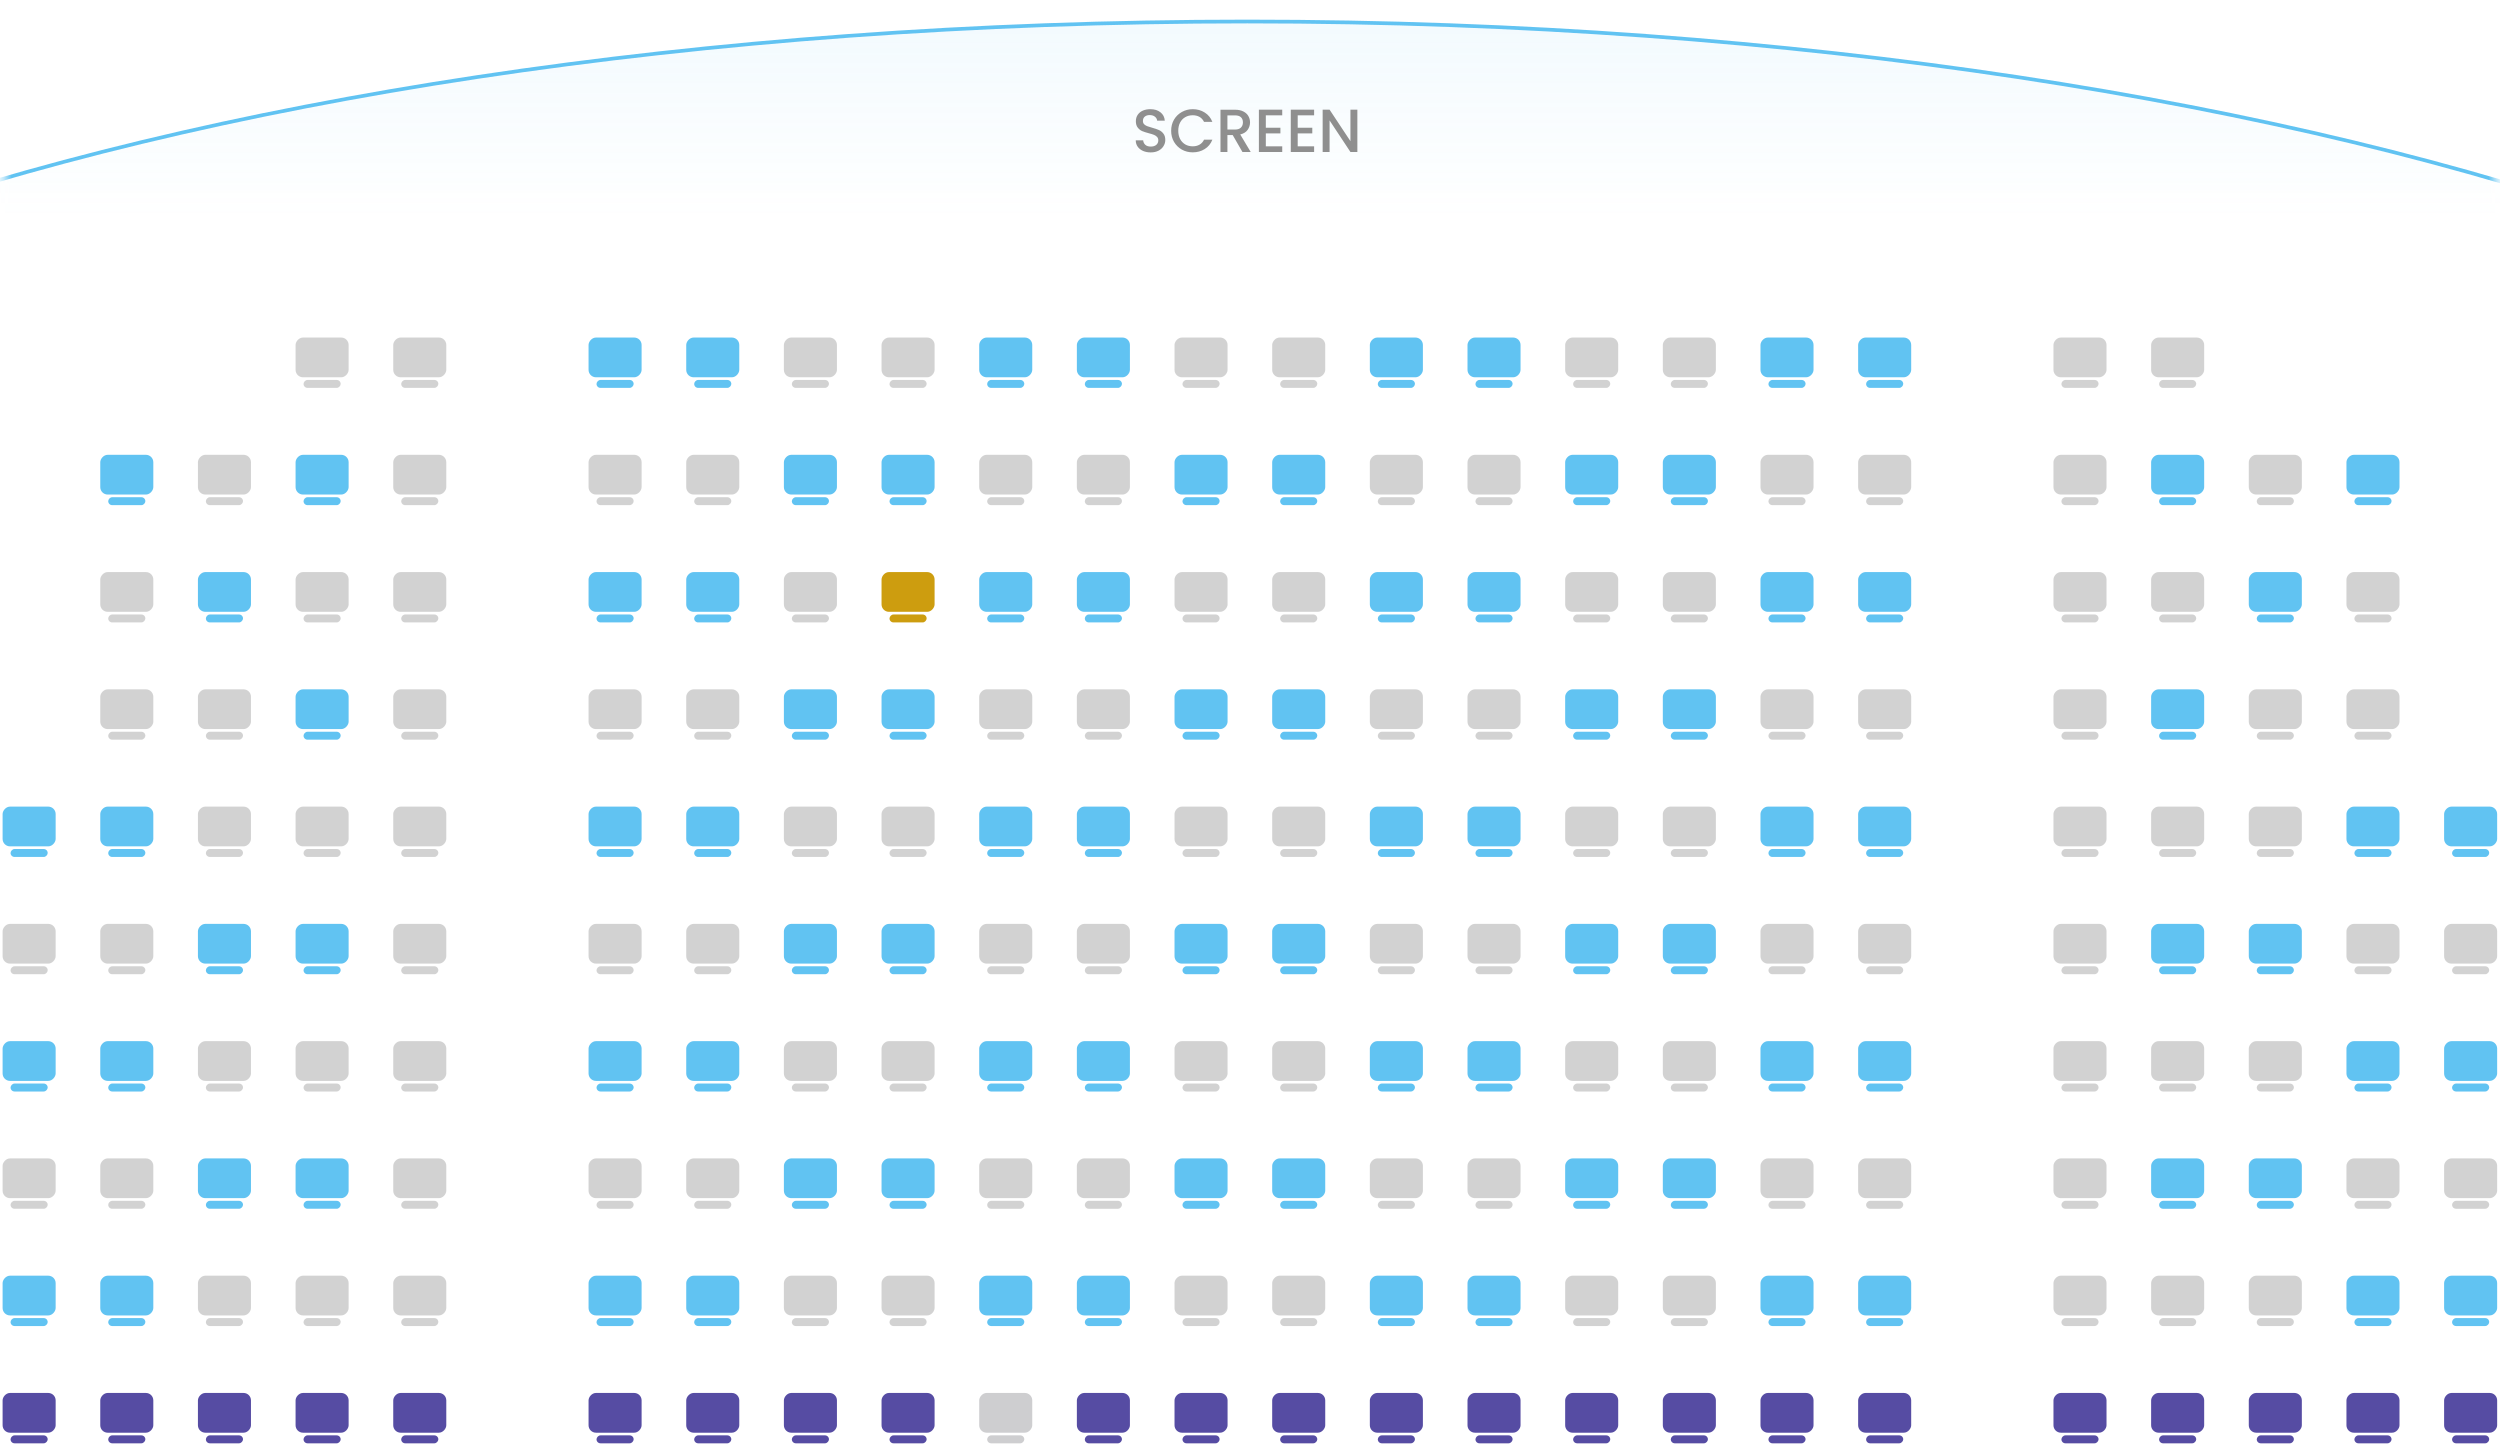 <svg width="329" height="190" viewBox="0 0 329 190" fill="none" xmlns="http://www.w3.org/2000/svg">
<rect width="6.982" height="5.232" rx="0.978" transform="matrix(-1 -1.74846e-07 -1.74846e-07 1 45.88 44.42)" fill="#A6A6A6" fill-opacity="0.5"/>
<rect width="4.887" height="1.046" rx="0.523" transform="matrix(-1 -1.74846e-07 -1.74846e-07 1 44.833 50.001)" fill="#A6A6A6" fill-opacity="0.5"/>
<rect width="6.982" height="5.232" rx="0.978" transform="matrix(-1 -1.74846e-07 -1.74846e-07 1 58.732 44.42)" fill="#A6A6A6" fill-opacity="0.5"/>
<rect width="4.887" height="1.046" rx="0.523" transform="matrix(-1 -1.74846e-07 -1.74846e-07 1 57.685 50.001)" fill="#A6A6A6" fill-opacity="0.5"/>
<rect width="6.982" height="5.232" rx="0.978" transform="matrix(-1 -1.74846e-07 -1.74846e-07 1 84.436 44.42)" fill="#61C3F2"/>
<rect width="4.887" height="1.046" rx="0.523" transform="matrix(-1 -1.74846e-07 -1.74846e-07 1 83.389 50.001)" fill="#61C3F2"/>
<rect width="6.982" height="5.232" rx="0.978" transform="matrix(-1 -1.74846e-07 -1.74846e-07 1 97.289 44.42)" fill="#61C3F2"/>
<rect width="4.887" height="1.046" rx="0.523" transform="matrix(-1 -1.74846e-07 -1.74846e-07 1 96.241 50.001)" fill="#61C3F2"/>
<rect width="6.982" height="5.232" rx="0.978" transform="matrix(-1 -1.74846e-07 -1.74846e-07 1 110.141 44.42)" fill="#A6A6A6" fill-opacity="0.5"/>
<rect width="4.887" height="1.046" rx="0.523" transform="matrix(-1 -1.74846e-07 -1.74846e-07 1 109.093 50.001)" fill="#A6A6A6" fill-opacity="0.5"/>
<rect width="6.982" height="5.232" rx="0.978" transform="matrix(-1 -1.74846e-07 -1.74846e-07 1 122.993 44.42)" fill="#A6A6A6" fill-opacity="0.5"/>
<rect width="4.887" height="1.046" rx="0.523" transform="matrix(-1 -1.74846e-07 -1.74846e-07 1 121.946 50.001)" fill="#A6A6A6" fill-opacity="0.5"/>
<rect width="6.982" height="5.232" rx="0.978" transform="matrix(-1 -1.74846e-07 -1.74846e-07 1 135.845 44.42)" fill="#61C3F2"/>
<rect width="4.887" height="1.046" rx="0.523" transform="matrix(-1 -1.74846e-07 -1.74846e-07 1 134.798 50.001)" fill="#61C3F2"/>
<rect width="6.982" height="5.232" rx="0.978" transform="matrix(-1 -1.74846e-07 -1.74846e-07 1 148.697 44.42)" fill="#61C3F2"/>
<rect width="4.887" height="1.046" rx="0.523" transform="matrix(-1 -1.74846e-07 -1.74846e-07 1 147.65 50.001)" fill="#61C3F2"/>
<rect width="6.982" height="5.232" rx="0.978" transform="matrix(-1 -1.74846e-07 -1.74846e-07 1 161.549 44.42)" fill="#A6A6A6" fill-opacity="0.5"/>
<rect width="4.887" height="1.046" rx="0.523" transform="matrix(-1 -1.74846e-07 -1.74846e-07 1 160.502 50.001)" fill="#A6A6A6" fill-opacity="0.5"/>
<rect width="6.982" height="5.232" rx="0.978" transform="matrix(-1 -1.74846e-07 -1.74846e-07 1 174.401 44.42)" fill="#A6A6A6" fill-opacity="0.5"/>
<rect width="4.887" height="1.046" rx="0.523" transform="matrix(-1 -1.74846e-07 -1.74846e-07 1 173.354 50.001)" fill="#A6A6A6" fill-opacity="0.5"/>
<rect width="6.982" height="5.232" rx="0.978" transform="matrix(-1 -1.74846e-07 -1.74846e-07 1 187.253 44.42)" fill="#61C3F2"/>
<rect width="4.887" height="1.046" rx="0.523" transform="matrix(-1 -1.74846e-07 -1.74846e-07 1 186.206 50.001)" fill="#61C3F2"/>
<rect width="6.982" height="5.232" rx="0.978" transform="matrix(-1 -1.74846e-07 -1.74846e-07 1 200.105 44.42)" fill="#61C3F2"/>
<rect width="4.887" height="1.046" rx="0.523" transform="matrix(-1 -1.74846e-07 -1.74846e-07 1 199.058 50.001)" fill="#61C3F2"/>
<rect width="6.982" height="5.232" rx="0.978" transform="matrix(-1 -1.74846e-07 -1.74846e-07 1 212.957 44.42)" fill="#A6A6A6" fill-opacity="0.5"/>
<rect width="4.887" height="1.046" rx="0.523" transform="matrix(-1 -1.74846e-07 -1.74846e-07 1 211.91 50.001)" fill="#A6A6A6" fill-opacity="0.5"/>
<rect width="6.982" height="5.232" rx="0.978" transform="matrix(-1 -1.74846e-07 -1.74846e-07 1 225.809 44.42)" fill="#A6A6A6" fill-opacity="0.5"/>
<rect width="4.887" height="1.046" rx="0.523" transform="matrix(-1 -1.74846e-07 -1.74846e-07 1 224.762 50.001)" fill="#A6A6A6" fill-opacity="0.5"/>
<rect width="6.982" height="5.232" rx="0.978" transform="matrix(-1 -1.74846e-07 -1.74846e-07 1 238.661 44.42)" fill="#61C3F2"/>
<rect width="4.887" height="1.046" rx="0.523" transform="matrix(-1 -1.74846e-07 -1.74846e-07 1 237.614 50.001)" fill="#61C3F2"/>
<rect width="6.982" height="5.232" rx="0.978" transform="matrix(-1 -1.74846e-07 -1.74846e-07 1 251.513 44.42)" fill="#61C3F2"/>
<rect width="4.887" height="1.046" rx="0.523" transform="matrix(-1 -1.74846e-07 -1.74846e-07 1 250.466 50.001)" fill="#61C3F2"/>
<rect width="6.982" height="5.232" rx="0.978" transform="matrix(-1 -1.74846e-07 -1.74846e-07 1 277.218 44.42)" fill="#A6A6A6" fill-opacity="0.5"/>
<rect width="4.887" height="1.046" rx="0.523" transform="matrix(-1 -1.74846e-07 -1.74846e-07 1 276.17 50.001)" fill="#A6A6A6" fill-opacity="0.5"/>
<rect width="6.982" height="5.232" rx="0.978" transform="matrix(-1 -1.74846e-07 -1.74846e-07 1 290.07 44.42)" fill="#A6A6A6" fill-opacity="0.5"/>
<rect width="4.887" height="1.046" rx="0.523" transform="matrix(-1 -1.74846e-07 -1.74846e-07 1 289.022 50.001)" fill="#A6A6A6" fill-opacity="0.5"/>
<rect width="6.982" height="5.232" rx="0.978" transform="matrix(-1 -1.74846e-07 -1.74846e-07 1 20.176 59.852)" fill="#61C3F2"/>
<rect width="4.887" height="1.046" rx="0.523" transform="matrix(-1 -1.74846e-07 -1.74846e-07 1 19.129 65.433)" fill="#61C3F2"/>
<rect width="6.982" height="5.232" rx="0.978" transform="matrix(-1 -1.74846e-07 -1.74846e-07 1 33.028 59.852)" fill="#A6A6A6" fill-opacity="0.5"/>
<rect width="4.887" height="1.046" rx="0.523" transform="matrix(-1 -1.74846e-07 -1.74846e-07 1 31.981 65.433)" fill="#A6A6A6" fill-opacity="0.5"/>
<rect width="6.982" height="5.232" rx="0.978" transform="matrix(-1 -1.74846e-07 -1.74846e-07 1 45.88 59.852)" fill="#61C3F2"/>
<rect width="4.887" height="1.046" rx="0.523" transform="matrix(-1 -1.74846e-07 -1.74846e-07 1 44.833 65.433)" fill="#61C3F2"/>
<rect width="6.982" height="5.232" rx="0.978" transform="matrix(-1 -1.74846e-07 -1.74846e-07 1 58.732 59.852)" fill="#A6A6A6" fill-opacity="0.5"/>
<rect width="4.887" height="1.046" rx="0.523" transform="matrix(-1 -1.74846e-07 -1.74846e-07 1 57.685 65.433)" fill="#A6A6A6" fill-opacity="0.5"/>
<rect width="6.982" height="5.232" rx="0.978" transform="matrix(-1 -1.74846e-07 -1.74846e-07 1 84.436 59.852)" fill="#A6A6A6" fill-opacity="0.5"/>
<rect width="4.887" height="1.046" rx="0.523" transform="matrix(-1 -1.74846e-07 -1.74846e-07 1 83.389 65.433)" fill="#A6A6A6" fill-opacity="0.5"/>
<rect width="6.982" height="5.232" rx="0.978" transform="matrix(-1 -1.74846e-07 -1.74846e-07 1 97.289 59.852)" fill="#A6A6A6" fill-opacity="0.5"/>
<rect width="4.887" height="1.046" rx="0.523" transform="matrix(-1 -1.74846e-07 -1.74846e-07 1 96.241 65.433)" fill="#A6A6A6" fill-opacity="0.5"/>
<rect width="6.982" height="5.232" rx="0.978" transform="matrix(-1 -1.74846e-07 -1.74846e-07 1 110.141 59.852)" fill="#61C3F2"/>
<rect width="4.887" height="1.046" rx="0.523" transform="matrix(-1 -1.74846e-07 -1.74846e-07 1 109.093 65.433)" fill="#61C3F2"/>
<rect width="6.982" height="5.232" rx="0.978" transform="matrix(-1 -1.74846e-07 -1.74846e-07 1 122.993 59.852)" fill="#61C3F2"/>
<rect width="4.887" height="1.046" rx="0.523" transform="matrix(-1 -1.74846e-07 -1.74846e-07 1 121.946 65.433)" fill="#61C3F2"/>
<rect width="6.982" height="5.232" rx="0.978" transform="matrix(-1 -1.74846e-07 -1.74846e-07 1 135.845 59.852)" fill="#A6A6A6" fill-opacity="0.5"/>
<rect width="4.887" height="1.046" rx="0.523" transform="matrix(-1 -1.74846e-07 -1.74846e-07 1 134.798 65.433)" fill="#A6A6A6" fill-opacity="0.5"/>
<rect width="6.982" height="5.232" rx="0.978" transform="matrix(-1 -1.74846e-07 -1.74846e-07 1 148.697 59.852)" fill="#A6A6A6" fill-opacity="0.5"/>
<rect width="4.887" height="1.046" rx="0.523" transform="matrix(-1 -1.74846e-07 -1.74846e-07 1 147.65 65.433)" fill="#A6A6A6" fill-opacity="0.5"/>
<rect width="6.982" height="5.232" rx="0.978" transform="matrix(-1 -1.74846e-07 -1.74846e-07 1 161.549 59.852)" fill="#61C3F2"/>
<rect width="4.887" height="1.046" rx="0.523" transform="matrix(-1 -1.74846e-07 -1.74846e-07 1 160.502 65.433)" fill="#61C3F2"/>
<rect width="6.982" height="5.232" rx="0.978" transform="matrix(-1 -1.74846e-07 -1.74846e-07 1 174.401 59.852)" fill="#61C3F2"/>
<rect width="4.887" height="1.046" rx="0.523" transform="matrix(-1 -1.74846e-07 -1.74846e-07 1 173.354 65.433)" fill="#61C3F2"/>
<rect width="6.982" height="5.232" rx="0.978" transform="matrix(-1 -1.74846e-07 -1.74846e-07 1 187.253 59.852)" fill="#A6A6A6" fill-opacity="0.5"/>
<rect width="4.887" height="1.046" rx="0.523" transform="matrix(-1 -1.74846e-07 -1.74846e-07 1 186.206 65.433)" fill="#A6A6A6" fill-opacity="0.5"/>
<rect width="6.982" height="5.232" rx="0.978" transform="matrix(-1 -1.74846e-07 -1.74846e-07 1 200.105 59.852)" fill="#A6A6A6" fill-opacity="0.5"/>
<rect width="4.887" height="1.046" rx="0.523" transform="matrix(-1 -1.74846e-07 -1.74846e-07 1 199.058 65.433)" fill="#A6A6A6" fill-opacity="0.5"/>
<rect width="6.982" height="5.232" rx="0.978" transform="matrix(-1 -1.74846e-07 -1.74846e-07 1 212.957 59.852)" fill="#61C3F2"/>
<rect width="4.887" height="1.046" rx="0.523" transform="matrix(-1 -1.74846e-07 -1.74846e-07 1 211.91 65.433)" fill="#61C3F2"/>
<rect width="6.982" height="5.232" rx="0.978" transform="matrix(-1 -1.74846e-07 -1.74846e-07 1 225.809 59.852)" fill="#61C3F2"/>
<rect width="4.887" height="1.046" rx="0.523" transform="matrix(-1 -1.74846e-07 -1.74846e-07 1 224.762 65.433)" fill="#61C3F2"/>
<rect width="6.982" height="5.232" rx="0.978" transform="matrix(-1 -1.74846e-07 -1.74846e-07 1 238.661 59.852)" fill="#A6A6A6" fill-opacity="0.5"/>
<rect width="4.887" height="1.046" rx="0.523" transform="matrix(-1 -1.74846e-07 -1.74846e-07 1 237.614 65.433)" fill="#A6A6A6" fill-opacity="0.5"/>
<rect width="6.982" height="5.232" rx="0.978" transform="matrix(-1 -1.74846e-07 -1.74846e-07 1 251.513 59.852)" fill="#A6A6A6" fill-opacity="0.5"/>
<rect width="4.887" height="1.046" rx="0.523" transform="matrix(-1 -1.74846e-07 -1.74846e-07 1 250.466 65.433)" fill="#A6A6A6" fill-opacity="0.5"/>
<rect width="6.982" height="5.232" rx="0.978" transform="matrix(-1 -1.74846e-07 -1.74846e-07 1 277.218 59.852)" fill="#A6A6A6" fill-opacity="0.5"/>
<rect width="4.887" height="1.046" rx="0.523" transform="matrix(-1 -1.74846e-07 -1.74846e-07 1 276.17 65.433)" fill="#A6A6A6" fill-opacity="0.5"/>
<rect width="6.982" height="5.232" rx="0.978" transform="matrix(-1 -1.74846e-07 -1.74846e-07 1 290.07 59.852)" fill="#61C3F2"/>
<rect width="4.887" height="1.046" rx="0.523" transform="matrix(-1 -1.74846e-07 -1.74846e-07 1 289.022 65.433)" fill="#61C3F2"/>
<rect width="6.982" height="5.232" rx="0.978" transform="matrix(-1 -1.74846e-07 -1.74846e-07 1 302.922 59.852)" fill="#A6A6A6" fill-opacity="0.5"/>
<rect width="4.887" height="1.046" rx="0.523" transform="matrix(-1 -1.74846e-07 -1.74846e-07 1 301.875 65.433)" fill="#A6A6A6" fill-opacity="0.5"/>
<rect width="6.982" height="5.232" rx="0.978" transform="matrix(-1 -1.74846e-07 -1.74846e-07 1 315.774 59.852)" fill="#61C3F2"/>
<rect width="4.887" height="1.046" rx="0.523" transform="matrix(-1 -1.74846e-07 -1.74846e-07 1 314.727 65.433)" fill="#61C3F2"/>
<rect width="6.982" height="5.232" rx="0.978" transform="matrix(-1 -1.74846e-07 -1.74846e-07 1 20.176 75.285)" fill="#A6A6A6" fill-opacity="0.5"/>
<rect width="4.887" height="1.046" rx="0.523" transform="matrix(-1 -1.74846e-07 -1.74846e-07 1 19.129 80.866)" fill="#A6A6A6" fill-opacity="0.5"/>
<rect width="6.982" height="5.232" rx="0.978" transform="matrix(-1 -1.74846e-07 -1.74846e-07 1 33.028 75.285)" fill="#61C3F2"/>
<rect width="4.887" height="1.046" rx="0.523" transform="matrix(-1 -1.74846e-07 -1.74846e-07 1 31.981 80.866)" fill="#61C3F2"/>
<rect width="6.982" height="5.232" rx="0.978" transform="matrix(-1 -1.74846e-07 -1.74846e-07 1 45.88 75.285)" fill="#A6A6A6" fill-opacity="0.5"/>
<rect width="4.887" height="1.046" rx="0.523" transform="matrix(-1 -1.74846e-07 -1.74846e-07 1 44.833 80.866)" fill="#A6A6A6" fill-opacity="0.5"/>
<rect width="6.982" height="5.232" rx="0.978" transform="matrix(-1 -1.74846e-07 -1.74846e-07 1 58.732 75.285)" fill="#A6A6A6" fill-opacity="0.5"/>
<rect width="4.887" height="1.046" rx="0.523" transform="matrix(-1 -1.74846e-07 -1.74846e-07 1 57.685 80.866)" fill="#A6A6A6" fill-opacity="0.5"/>
<rect width="6.982" height="5.232" rx="0.978" transform="matrix(-1 -1.74846e-07 -1.74846e-07 1 84.436 75.285)" fill="#61C3F2"/>
<rect width="4.887" height="1.046" rx="0.523" transform="matrix(-1 -1.74846e-07 -1.74846e-07 1 83.389 80.866)" fill="#61C3F2"/>
<rect width="6.982" height="5.232" rx="0.978" transform="matrix(-1 -1.74846e-07 -1.74846e-07 1 97.289 75.285)" fill="#61C3F2"/>
<rect width="4.887" height="1.046" rx="0.523" transform="matrix(-1 -1.74846e-07 -1.74846e-07 1 96.241 80.866)" fill="#61C3F2"/>
<rect width="6.982" height="5.232" rx="0.978" transform="matrix(-1 -1.74846e-07 -1.74846e-07 1 110.141 75.285)" fill="#A6A6A6" fill-opacity="0.5"/>
<rect width="4.887" height="1.046" rx="0.523" transform="matrix(-1 -1.74846e-07 -1.74846e-07 1 109.093 80.866)" fill="#A6A6A6" fill-opacity="0.5"/>
<rect width="6.982" height="5.232" rx="0.978" transform="matrix(-1 -1.74846e-07 -1.74846e-07 1 122.993 75.285)" fill="#CD9D0F"/>
<rect width="4.887" height="1.046" rx="0.523" transform="matrix(-1 -1.74846e-07 -1.74846e-07 1 121.946 80.866)" fill="#CD9D0F"/>
<rect width="6.982" height="5.232" rx="0.978" transform="matrix(-1 -1.74846e-07 -1.74846e-07 1 135.845 75.285)" fill="#61C3F2"/>
<rect width="4.887" height="1.046" rx="0.523" transform="matrix(-1 -1.74846e-07 -1.74846e-07 1 134.798 80.866)" fill="#61C3F2"/>
<rect width="6.982" height="5.232" rx="0.978" transform="matrix(-1 -1.74846e-07 -1.74846e-07 1 148.697 75.285)" fill="#61C3F2"/>
<rect width="4.887" height="1.046" rx="0.523" transform="matrix(-1 -1.74846e-07 -1.74846e-07 1 147.65 80.866)" fill="#61C3F2"/>
<rect width="6.982" height="5.232" rx="0.978" transform="matrix(-1 -1.74846e-07 -1.74846e-07 1 161.549 75.285)" fill="#A6A6A6" fill-opacity="0.5"/>
<rect width="4.887" height="1.046" rx="0.523" transform="matrix(-1 -1.74846e-07 -1.74846e-07 1 160.502 80.866)" fill="#A6A6A6" fill-opacity="0.5"/>
<rect width="6.982" height="5.232" rx="0.978" transform="matrix(-1 -1.74846e-07 -1.74846e-07 1 174.401 75.285)" fill="#A6A6A6" fill-opacity="0.5"/>
<rect width="4.887" height="1.046" rx="0.523" transform="matrix(-1 -1.74846e-07 -1.74846e-07 1 173.354 80.866)" fill="#A6A6A6" fill-opacity="0.5"/>
<rect width="6.982" height="5.232" rx="0.978" transform="matrix(-1 -1.74846e-07 -1.74846e-07 1 187.253 75.285)" fill="#61C3F2"/>
<rect width="4.887" height="1.046" rx="0.523" transform="matrix(-1 -1.74846e-07 -1.74846e-07 1 186.206 80.866)" fill="#61C3F2"/>
<rect width="6.982" height="5.232" rx="0.978" transform="matrix(-1 -1.74846e-07 -1.74846e-07 1 200.105 75.285)" fill="#61C3F2"/>
<rect width="4.887" height="1.046" rx="0.523" transform="matrix(-1 -1.74846e-07 -1.74846e-07 1 199.058 80.866)" fill="#61C3F2"/>
<rect width="6.982" height="5.232" rx="0.978" transform="matrix(-1 -1.74846e-07 -1.74846e-07 1 212.957 75.285)" fill="#A6A6A6" fill-opacity="0.5"/>
<rect width="4.887" height="1.046" rx="0.523" transform="matrix(-1 -1.74846e-07 -1.74846e-07 1 211.91 80.866)" fill="#A6A6A6" fill-opacity="0.5"/>
<rect width="6.982" height="5.232" rx="0.978" transform="matrix(-1 -1.74846e-07 -1.74846e-07 1 225.809 75.285)" fill="#A6A6A6" fill-opacity="0.5"/>
<rect width="4.887" height="1.046" rx="0.523" transform="matrix(-1 -1.74846e-07 -1.74846e-07 1 224.762 80.866)" fill="#A6A6A6" fill-opacity="0.5"/>
<rect width="6.982" height="5.232" rx="0.978" transform="matrix(-1 -1.74846e-07 -1.74846e-07 1 238.661 75.285)" fill="#61C3F2"/>
<rect width="4.887" height="1.046" rx="0.523" transform="matrix(-1 -1.74846e-07 -1.74846e-07 1 237.614 80.866)" fill="#61C3F2"/>
<rect width="6.982" height="5.232" rx="0.978" transform="matrix(-1 -1.74846e-07 -1.74846e-07 1 251.513 75.285)" fill="#61C3F2"/>
<rect width="4.887" height="1.046" rx="0.523" transform="matrix(-1 -1.74846e-07 -1.74846e-07 1 250.466 80.866)" fill="#61C3F2"/>
<rect width="6.982" height="5.232" rx="0.978" transform="matrix(-1 -1.74846e-07 -1.74846e-07 1 277.218 75.285)" fill="#A6A6A6" fill-opacity="0.5"/>
<rect width="4.887" height="1.046" rx="0.523" transform="matrix(-1 -1.74846e-07 -1.74846e-07 1 276.17 80.866)" fill="#A6A6A6" fill-opacity="0.5"/>
<rect width="6.982" height="5.232" rx="0.978" transform="matrix(-1 -1.74846e-07 -1.74846e-07 1 290.07 75.285)" fill="#A6A6A6" fill-opacity="0.5"/>
<rect width="4.887" height="1.046" rx="0.523" transform="matrix(-1 -1.74846e-07 -1.74846e-07 1 289.022 80.866)" fill="#A6A6A6" fill-opacity="0.5"/>
<rect width="6.982" height="5.232" rx="0.978" transform="matrix(-1 -1.74846e-07 -1.74846e-07 1 302.922 75.285)" fill="#61C3F2"/>
<rect width="4.887" height="1.046" rx="0.523" transform="matrix(-1 -1.74846e-07 -1.74846e-07 1 301.875 80.866)" fill="#61C3F2"/>
<rect width="6.982" height="5.232" rx="0.978" transform="matrix(-1 -1.74846e-07 -1.74846e-07 1 315.774 75.285)" fill="#A6A6A6" fill-opacity="0.5"/>
<rect width="4.887" height="1.046" rx="0.523" transform="matrix(-1 -1.74846e-07 -1.74846e-07 1 314.727 80.866)" fill="#A6A6A6" fill-opacity="0.5"/>
<rect width="6.982" height="5.232" rx="0.978" transform="matrix(-1 -1.74846e-07 -1.74846e-07 1 20.176 90.717)" fill="#A6A6A6" fill-opacity="0.5"/>
<rect width="4.887" height="1.046" rx="0.523" transform="matrix(-1 -1.74846e-07 -1.74846e-07 1 19.129 96.298)" fill="#A6A6A6" fill-opacity="0.5"/>
<rect width="6.982" height="5.232" rx="0.978" transform="matrix(-1 -1.74846e-07 -1.74846e-07 1 33.028 90.717)" fill="#A6A6A6" fill-opacity="0.5"/>
<rect width="4.887" height="1.046" rx="0.523" transform="matrix(-1 -1.74846e-07 -1.74846e-07 1 31.981 96.298)" fill="#A6A6A6" fill-opacity="0.5"/>
<rect width="6.982" height="5.232" rx="0.978" transform="matrix(-1 -1.74846e-07 -1.74846e-07 1 45.88 90.717)" fill="#61C3F2"/>
<rect width="4.887" height="1.046" rx="0.523" transform="matrix(-1 -1.74846e-07 -1.74846e-07 1 44.833 96.298)" fill="#61C3F2"/>
<rect width="6.982" height="5.232" rx="0.978" transform="matrix(-1 -1.74846e-07 -1.74846e-07 1 58.732 90.717)" fill="#A6A6A6" fill-opacity="0.5"/>
<rect width="4.887" height="1.046" rx="0.523" transform="matrix(-1 -1.74846e-07 -1.74846e-07 1 57.685 96.298)" fill="#A6A6A6" fill-opacity="0.5"/>
<rect width="6.982" height="5.232" rx="0.978" transform="matrix(-1 -1.74846e-07 -1.74846e-07 1 84.436 90.717)" fill="#A6A6A6" fill-opacity="0.5"/>
<rect width="4.887" height="1.046" rx="0.523" transform="matrix(-1 -1.74846e-07 -1.74846e-07 1 83.389 96.298)" fill="#A6A6A6" fill-opacity="0.5"/>
<rect width="6.982" height="5.232" rx="0.978" transform="matrix(-1 -1.74846e-07 -1.74846e-07 1 97.289 90.717)" fill="#A6A6A6" fill-opacity="0.5"/>
<rect width="4.887" height="1.046" rx="0.523" transform="matrix(-1 -1.74846e-07 -1.74846e-07 1 96.241 96.298)" fill="#A6A6A6" fill-opacity="0.5"/>
<rect width="6.982" height="5.232" rx="0.978" transform="matrix(-1 -1.74846e-07 -1.74846e-07 1 110.141 90.717)" fill="#61C3F2"/>
<rect width="4.887" height="1.046" rx="0.523" transform="matrix(-1 -1.74846e-07 -1.74846e-07 1 109.093 96.298)" fill="#61C3F2"/>
<rect width="6.982" height="5.232" rx="0.978" transform="matrix(-1 -1.74846e-07 -1.74846e-07 1 122.993 90.717)" fill="#61C3F2"/>
<rect width="4.887" height="1.046" rx="0.523" transform="matrix(-1 -1.74846e-07 -1.74846e-07 1 121.946 96.298)" fill="#61C3F2"/>
<rect width="6.982" height="5.232" rx="0.978" transform="matrix(-1 -1.74846e-07 -1.74846e-07 1 135.845 90.717)" fill="#A6A6A6" fill-opacity="0.5"/>
<rect width="4.887" height="1.046" rx="0.523" transform="matrix(-1 -1.74846e-07 -1.74846e-07 1 134.798 96.298)" fill="#A6A6A6" fill-opacity="0.5"/>
<rect width="6.982" height="5.232" rx="0.978" transform="matrix(-1 -1.74846e-07 -1.74846e-07 1 148.697 90.717)" fill="#A6A6A6" fill-opacity="0.5"/>
<rect width="4.887" height="1.046" rx="0.523" transform="matrix(-1 -1.74846e-07 -1.74846e-07 1 147.65 96.298)" fill="#A6A6A6" fill-opacity="0.5"/>
<rect width="6.982" height="5.232" rx="0.978" transform="matrix(-1 -1.74846e-07 -1.74846e-07 1 161.549 90.717)" fill="#61C3F2"/>
<rect width="4.887" height="1.046" rx="0.523" transform="matrix(-1 -1.74846e-07 -1.74846e-07 1 160.502 96.298)" fill="#61C3F2"/>
<rect width="6.982" height="5.232" rx="0.978" transform="matrix(-1 -1.74846e-07 -1.74846e-07 1 174.401 90.717)" fill="#61C3F2"/>
<rect width="4.887" height="1.046" rx="0.523" transform="matrix(-1 -1.74846e-07 -1.74846e-07 1 173.354 96.298)" fill="#61C3F2"/>
<rect width="6.982" height="5.232" rx="0.978" transform="matrix(-1 -1.74846e-07 -1.74846e-07 1 187.253 90.717)" fill="#A6A6A6" fill-opacity="0.5"/>
<rect width="4.887" height="1.046" rx="0.523" transform="matrix(-1 -1.74846e-07 -1.74846e-07 1 186.206 96.298)" fill="#A6A6A6" fill-opacity="0.5"/>
<rect width="6.982" height="5.232" rx="0.978" transform="matrix(-1 -1.74846e-07 -1.74846e-07 1 200.105 90.717)" fill="#A6A6A6" fill-opacity="0.5"/>
<rect width="4.887" height="1.046" rx="0.523" transform="matrix(-1 -1.74846e-07 -1.74846e-07 1 199.058 96.298)" fill="#A6A6A6" fill-opacity="0.5"/>
<rect width="6.982" height="5.232" rx="0.978" transform="matrix(-1 -1.74846e-07 -1.74846e-07 1 212.957 90.717)" fill="#61C3F2"/>
<rect width="4.887" height="1.046" rx="0.523" transform="matrix(-1 -1.74846e-07 -1.74846e-07 1 211.91 96.298)" fill="#61C3F2"/>
<rect width="6.982" height="5.232" rx="0.978" transform="matrix(-1 -1.74846e-07 -1.74846e-07 1 225.809 90.717)" fill="#61C3F2"/>
<rect width="4.887" height="1.046" rx="0.523" transform="matrix(-1 -1.74846e-07 -1.74846e-07 1 224.762 96.298)" fill="#61C3F2"/>
<rect width="6.982" height="5.232" rx="0.978" transform="matrix(-1 -1.74846e-07 -1.74846e-07 1 238.661 90.717)" fill="#A6A6A6" fill-opacity="0.5"/>
<rect width="4.887" height="1.046" rx="0.523" transform="matrix(-1 -1.74846e-07 -1.74846e-07 1 237.614 96.298)" fill="#A6A6A6" fill-opacity="0.5"/>
<rect width="6.982" height="5.232" rx="0.978" transform="matrix(-1 -1.74846e-07 -1.74846e-07 1 251.513 90.717)" fill="#A6A6A6" fill-opacity="0.5"/>
<rect width="4.887" height="1.046" rx="0.523" transform="matrix(-1 -1.74846e-07 -1.74846e-07 1 250.466 96.298)" fill="#A6A6A6" fill-opacity="0.5"/>
<rect width="6.982" height="5.232" rx="0.978" transform="matrix(-1 -1.74846e-07 -1.74846e-07 1 277.218 90.717)" fill="#A6A6A6" fill-opacity="0.5"/>
<rect width="4.887" height="1.046" rx="0.523" transform="matrix(-1 -1.74846e-07 -1.74846e-07 1 276.17 96.298)" fill="#A6A6A6" fill-opacity="0.5"/>
<rect width="6.982" height="5.232" rx="0.978" transform="matrix(-1 -1.74846e-07 -1.74846e-07 1 290.07 90.717)" fill="#61C3F2"/>
<rect width="4.887" height="1.046" rx="0.523" transform="matrix(-1 -1.74846e-07 -1.74846e-07 1 289.022 96.298)" fill="#61C3F2"/>
<rect width="6.982" height="5.232" rx="0.978" transform="matrix(-1 -1.74846e-07 -1.74846e-07 1 302.922 90.717)" fill="#A6A6A6" fill-opacity="0.5"/>
<rect width="4.887" height="1.046" rx="0.523" transform="matrix(-1 -1.74846e-07 -1.74846e-07 1 301.875 96.298)" fill="#A6A6A6" fill-opacity="0.5"/>
<rect width="6.982" height="5.232" rx="0.978" transform="matrix(-1 -1.74846e-07 -1.74846e-07 1 315.774 90.717)" fill="#A6A6A6" fill-opacity="0.5"/>
<rect width="4.887" height="1.046" rx="0.523" transform="matrix(-1 -1.74846e-07 -1.74846e-07 1 314.727 96.298)" fill="#A6A6A6" fill-opacity="0.5"/>
<rect width="6.982" height="5.232" rx="0.978" transform="matrix(-1 -1.74846e-07 -1.74846e-07 1 7.324 106.15)" fill="#61C3F2"/>
<rect width="4.887" height="1.046" rx="0.523" transform="matrix(-1 -1.74846e-07 -1.74846e-07 1 6.277 111.731)" fill="#61C3F2"/>
<rect width="6.982" height="5.232" rx="0.978" transform="matrix(-1 -1.74846e-07 -1.74846e-07 1 20.176 106.15)" fill="#61C3F2"/>
<rect width="4.887" height="1.046" rx="0.523" transform="matrix(-1 -1.74846e-07 -1.74846e-07 1 19.129 111.731)" fill="#61C3F2"/>
<rect width="6.982" height="5.232" rx="0.978" transform="matrix(-1 -1.74846e-07 -1.74846e-07 1 33.028 106.15)" fill="#A6A6A6" fill-opacity="0.5"/>
<rect width="4.887" height="1.046" rx="0.523" transform="matrix(-1 -1.74846e-07 -1.74846e-07 1 31.981 111.731)" fill="#A6A6A6" fill-opacity="0.5"/>
<rect width="6.982" height="5.232" rx="0.978" transform="matrix(-1 -1.74846e-07 -1.74846e-07 1 45.88 106.15)" fill="#A6A6A6" fill-opacity="0.5"/>
<rect width="4.887" height="1.046" rx="0.523" transform="matrix(-1 -1.74846e-07 -1.74846e-07 1 44.833 111.731)" fill="#A6A6A6" fill-opacity="0.5"/>
<rect width="6.982" height="5.232" rx="0.978" transform="matrix(-1 -1.74846e-07 -1.74846e-07 1 58.732 106.15)" fill="#A6A6A6" fill-opacity="0.5"/>
<rect width="4.887" height="1.046" rx="0.523" transform="matrix(-1 -1.74846e-07 -1.74846e-07 1 57.685 111.731)" fill="#A6A6A6" fill-opacity="0.5"/>
<rect width="6.982" height="5.232" rx="0.978" transform="matrix(-1 -1.74846e-07 -1.74846e-07 1 84.436 106.15)" fill="#61C3F2"/>
<rect width="4.887" height="1.046" rx="0.523" transform="matrix(-1 -1.74846e-07 -1.74846e-07 1 83.389 111.731)" fill="#61C3F2"/>
<rect width="6.982" height="5.232" rx="0.978" transform="matrix(-1 -1.74846e-07 -1.74846e-07 1 97.289 106.15)" fill="#61C3F2"/>
<rect width="4.887" height="1.046" rx="0.523" transform="matrix(-1 -1.74846e-07 -1.74846e-07 1 96.241 111.731)" fill="#61C3F2"/>
<rect width="6.982" height="5.232" rx="0.978" transform="matrix(-1 -1.74846e-07 -1.74846e-07 1 110.141 106.15)" fill="#A6A6A6" fill-opacity="0.5"/>
<rect width="4.887" height="1.046" rx="0.523" transform="matrix(-1 -1.74846e-07 -1.74846e-07 1 109.093 111.731)" fill="#A6A6A6" fill-opacity="0.5"/>
<rect width="6.982" height="5.232" rx="0.978" transform="matrix(-1 -1.74846e-07 -1.74846e-07 1 122.993 106.15)" fill="#A6A6A6" fill-opacity="0.5"/>
<rect width="4.887" height="1.046" rx="0.523" transform="matrix(-1 -1.74846e-07 -1.74846e-07 1 121.946 111.731)" fill="#A6A6A6" fill-opacity="0.5"/>
<rect width="6.982" height="5.232" rx="0.978" transform="matrix(-1 -1.74846e-07 -1.74846e-07 1 135.845 106.15)" fill="#61C3F2"/>
<rect width="4.887" height="1.046" rx="0.523" transform="matrix(-1 -1.74846e-07 -1.74846e-07 1 134.798 111.731)" fill="#61C3F2"/>
<rect width="6.982" height="5.232" rx="0.978" transform="matrix(-1 -1.74846e-07 -1.74846e-07 1 148.697 106.15)" fill="#61C3F2"/>
<rect width="4.887" height="1.046" rx="0.523" transform="matrix(-1 -1.74846e-07 -1.74846e-07 1 147.65 111.731)" fill="#61C3F2"/>
<rect width="6.982" height="5.232" rx="0.978" transform="matrix(-1 -1.74846e-07 -1.74846e-07 1 161.549 106.15)" fill="#A6A6A6" fill-opacity="0.5"/>
<rect width="4.887" height="1.046" rx="0.523" transform="matrix(-1 -1.74846e-07 -1.74846e-07 1 160.502 111.731)" fill="#A6A6A6" fill-opacity="0.5"/>
<rect width="6.982" height="5.232" rx="0.978" transform="matrix(-1 -1.74846e-07 -1.74846e-07 1 174.401 106.15)" fill="#A6A6A6" fill-opacity="0.5"/>
<rect width="4.887" height="1.046" rx="0.523" transform="matrix(-1 -1.74846e-07 -1.74846e-07 1 173.354 111.731)" fill="#A6A6A6" fill-opacity="0.5"/>
<rect width="6.982" height="5.232" rx="0.978" transform="matrix(-1 -1.74846e-07 -1.74846e-07 1 187.253 106.15)" fill="#61C3F2"/>
<rect width="4.887" height="1.046" rx="0.523" transform="matrix(-1 -1.74846e-07 -1.74846e-07 1 186.206 111.731)" fill="#61C3F2"/>
<rect width="6.982" height="5.232" rx="0.978" transform="matrix(-1 -1.74846e-07 -1.74846e-07 1 200.105 106.15)" fill="#61C3F2"/>
<rect width="4.887" height="1.046" rx="0.523" transform="matrix(-1 -1.74846e-07 -1.74846e-07 1 199.058 111.731)" fill="#61C3F2"/>
<rect width="6.982" height="5.232" rx="0.978" transform="matrix(-1 -1.74846e-07 -1.74846e-07 1 212.957 106.15)" fill="#A6A6A6" fill-opacity="0.5"/>
<rect width="4.887" height="1.046" rx="0.523" transform="matrix(-1 -1.74846e-07 -1.74846e-07 1 211.91 111.731)" fill="#A6A6A6" fill-opacity="0.5"/>
<rect width="6.982" height="5.232" rx="0.978" transform="matrix(-1 -1.74846e-07 -1.74846e-07 1 225.809 106.15)" fill="#A6A6A6" fill-opacity="0.5"/>
<rect width="4.887" height="1.046" rx="0.523" transform="matrix(-1 -1.74846e-07 -1.74846e-07 1 224.762 111.731)" fill="#A6A6A6" fill-opacity="0.5"/>
<rect width="6.982" height="5.232" rx="0.978" transform="matrix(-1 -1.74846e-07 -1.74846e-07 1 238.661 106.15)" fill="#61C3F2"/>
<rect width="4.887" height="1.046" rx="0.523" transform="matrix(-1 -1.74846e-07 -1.74846e-07 1 237.614 111.731)" fill="#61C3F2"/>
<rect width="6.982" height="5.232" rx="0.978" transform="matrix(-1 -1.74846e-07 -1.74846e-07 1 251.513 106.15)" fill="#61C3F2"/>
<rect width="4.887" height="1.046" rx="0.523" transform="matrix(-1 -1.74846e-07 -1.74846e-07 1 250.466 111.731)" fill="#61C3F2"/>
<rect width="6.982" height="5.232" rx="0.978" transform="matrix(-1 -1.74846e-07 -1.74846e-07 1 277.218 106.15)" fill="#A6A6A6" fill-opacity="0.5"/>
<rect width="4.887" height="1.046" rx="0.523" transform="matrix(-1 -1.74846e-07 -1.74846e-07 1 276.17 111.731)" fill="#A6A6A6" fill-opacity="0.5"/>
<rect width="6.982" height="5.232" rx="0.978" transform="matrix(-1 -1.74846e-07 -1.74846e-07 1 290.07 106.15)" fill="#A6A6A6" fill-opacity="0.5"/>
<rect width="4.887" height="1.046" rx="0.523" transform="matrix(-1 -1.74846e-07 -1.74846e-07 1 289.022 111.731)" fill="#A6A6A6" fill-opacity="0.5"/>
<rect width="6.982" height="5.232" rx="0.978" transform="matrix(-1 -1.74846e-07 -1.74846e-07 1 302.922 106.15)" fill="#A6A6A6" fill-opacity="0.5"/>
<rect width="4.887" height="1.046" rx="0.523" transform="matrix(-1 -1.74846e-07 -1.74846e-07 1 301.875 111.731)" fill="#A6A6A6" fill-opacity="0.5"/>
<rect width="6.982" height="5.232" rx="0.978" transform="matrix(-1 -1.74846e-07 -1.74846e-07 1 315.774 106.15)" fill="#61C3F2"/>
<rect width="4.887" height="1.046" rx="0.523" transform="matrix(-1 -1.74846e-07 -1.74846e-07 1 314.727 111.731)" fill="#61C3F2"/>
<rect width="6.982" height="5.232" rx="0.978" transform="matrix(-1 -1.74846e-07 -1.74846e-07 1 328.626 106.15)" fill="#61C3F2"/>
<rect width="4.887" height="1.046" rx="0.523" transform="matrix(-1 -1.74846e-07 -1.74846e-07 1 327.579 111.731)" fill="#61C3F2"/>
<rect width="6.982" height="5.232" rx="0.978" transform="matrix(-1 -1.74846e-07 -1.74846e-07 1 7.324 121.582)" fill="#A6A6A6" fill-opacity="0.5"/>
<rect width="4.887" height="1.046" rx="0.523" transform="matrix(-1 -1.74846e-07 -1.74846e-07 1 6.277 127.163)" fill="#A6A6A6" fill-opacity="0.5"/>
<rect width="6.982" height="5.232" rx="0.978" transform="matrix(-1 -1.74846e-07 -1.74846e-07 1 20.176 121.582)" fill="#A6A6A6" fill-opacity="0.5"/>
<rect width="4.887" height="1.046" rx="0.523" transform="matrix(-1 -1.74846e-07 -1.74846e-07 1 19.129 127.163)" fill="#A6A6A6" fill-opacity="0.5"/>
<rect width="6.982" height="5.232" rx="0.978" transform="matrix(-1 -1.74846e-07 -1.74846e-07 1 33.028 121.582)" fill="#61C3F2"/>
<rect width="4.887" height="1.046" rx="0.523" transform="matrix(-1 -1.74846e-07 -1.74846e-07 1 31.981 127.163)" fill="#61C3F2"/>
<rect width="6.982" height="5.232" rx="0.978" transform="matrix(-1 -1.74846e-07 -1.74846e-07 1 45.88 121.582)" fill="#61C3F2"/>
<rect width="4.887" height="1.046" rx="0.523" transform="matrix(-1 -1.74846e-07 -1.74846e-07 1 44.833 127.163)" fill="#61C3F2"/>
<rect width="6.982" height="5.232" rx="0.978" transform="matrix(-1 -1.74846e-07 -1.74846e-07 1 58.732 121.582)" fill="#A6A6A6" fill-opacity="0.5"/>
<rect width="4.887" height="1.046" rx="0.523" transform="matrix(-1 -1.74846e-07 -1.74846e-07 1 57.685 127.163)" fill="#A6A6A6" fill-opacity="0.5"/>
<rect width="6.982" height="5.232" rx="0.978" transform="matrix(-1 -1.74846e-07 -1.74846e-07 1 84.436 121.582)" fill="#A6A6A6" fill-opacity="0.5"/>
<rect width="4.887" height="1.046" rx="0.523" transform="matrix(-1 -1.74846e-07 -1.74846e-07 1 83.389 127.163)" fill="#A6A6A6" fill-opacity="0.5"/>
<rect width="6.982" height="5.232" rx="0.978" transform="matrix(-1 -1.74846e-07 -1.74846e-07 1 97.289 121.582)" fill="#A6A6A6" fill-opacity="0.5"/>
<rect width="4.887" height="1.046" rx="0.523" transform="matrix(-1 -1.74846e-07 -1.74846e-07 1 96.241 127.163)" fill="#A6A6A6" fill-opacity="0.5"/>
<rect width="6.982" height="5.232" rx="0.978" transform="matrix(-1 -1.74846e-07 -1.74846e-07 1 110.141 121.582)" fill="#61C3F2"/>
<rect width="4.887" height="1.046" rx="0.523" transform="matrix(-1 -1.74846e-07 -1.74846e-07 1 109.093 127.163)" fill="#61C3F2"/>
<rect width="6.982" height="5.232" rx="0.978" transform="matrix(-1 -1.74846e-07 -1.74846e-07 1 122.993 121.582)" fill="#61C3F2"/>
<rect width="4.887" height="1.046" rx="0.523" transform="matrix(-1 -1.74846e-07 -1.74846e-07 1 121.946 127.163)" fill="#61C3F2"/>
<rect width="6.982" height="5.232" rx="0.978" transform="matrix(-1 -1.74846e-07 -1.74846e-07 1 135.845 121.582)" fill="#A6A6A6" fill-opacity="0.5"/>
<rect width="4.887" height="1.046" rx="0.523" transform="matrix(-1 -1.74846e-07 -1.74846e-07 1 134.798 127.163)" fill="#A6A6A6" fill-opacity="0.5"/>
<rect width="6.982" height="5.232" rx="0.978" transform="matrix(-1 -1.74846e-07 -1.74846e-07 1 148.697 121.582)" fill="#A6A6A6" fill-opacity="0.5"/>
<rect width="4.887" height="1.046" rx="0.523" transform="matrix(-1 -1.74846e-07 -1.74846e-07 1 147.65 127.163)" fill="#A6A6A6" fill-opacity="0.5"/>
<rect width="6.982" height="5.232" rx="0.978" transform="matrix(-1 -1.74846e-07 -1.74846e-07 1 161.549 121.582)" fill="#61C3F2"/>
<rect width="4.887" height="1.046" rx="0.523" transform="matrix(-1 -1.74846e-07 -1.74846e-07 1 160.502 127.163)" fill="#61C3F2"/>
<rect width="6.982" height="5.232" rx="0.978" transform="matrix(-1 -1.74846e-07 -1.74846e-07 1 174.401 121.582)" fill="#61C3F2"/>
<rect width="4.887" height="1.046" rx="0.523" transform="matrix(-1 -1.74846e-07 -1.74846e-07 1 173.354 127.163)" fill="#61C3F2"/>
<rect width="6.982" height="5.232" rx="0.978" transform="matrix(-1 -1.74846e-07 -1.74846e-07 1 187.253 121.582)" fill="#A6A6A6" fill-opacity="0.5"/>
<rect width="4.887" height="1.046" rx="0.523" transform="matrix(-1 -1.74846e-07 -1.74846e-07 1 186.206 127.163)" fill="#A6A6A6" fill-opacity="0.5"/>
<rect width="6.982" height="5.232" rx="0.978" transform="matrix(-1 -1.74846e-07 -1.74846e-07 1 200.105 121.582)" fill="#A6A6A6" fill-opacity="0.5"/>
<rect width="4.887" height="1.046" rx="0.523" transform="matrix(-1 -1.74846e-07 -1.74846e-07 1 199.058 127.163)" fill="#A6A6A6" fill-opacity="0.5"/>
<rect width="6.982" height="5.232" rx="0.978" transform="matrix(-1 -1.74846e-07 -1.74846e-07 1 212.957 121.582)" fill="#61C3F2"/>
<rect width="4.887" height="1.046" rx="0.523" transform="matrix(-1 -1.74846e-07 -1.74846e-07 1 211.91 127.163)" fill="#61C3F2"/>
<rect width="6.982" height="5.232" rx="0.978" transform="matrix(-1 -1.74846e-07 -1.74846e-07 1 225.809 121.582)" fill="#61C3F2"/>
<rect width="4.887" height="1.046" rx="0.523" transform="matrix(-1 -1.74846e-07 -1.74846e-07 1 224.762 127.163)" fill="#61C3F2"/>
<rect width="6.982" height="5.232" rx="0.978" transform="matrix(-1 -1.74846e-07 -1.74846e-07 1 238.661 121.582)" fill="#A6A6A6" fill-opacity="0.5"/>
<rect width="4.887" height="1.046" rx="0.523" transform="matrix(-1 -1.74846e-07 -1.74846e-07 1 237.614 127.163)" fill="#A6A6A6" fill-opacity="0.5"/>
<rect width="6.982" height="5.232" rx="0.978" transform="matrix(-1 -1.74846e-07 -1.74846e-07 1 251.513 121.582)" fill="#A6A6A6" fill-opacity="0.5"/>
<rect width="4.887" height="1.046" rx="0.523" transform="matrix(-1 -1.74846e-07 -1.74846e-07 1 250.466 127.163)" fill="#A6A6A6" fill-opacity="0.5"/>
<rect width="6.982" height="5.232" rx="0.978" transform="matrix(-1 -1.74846e-07 -1.74846e-07 1 277.218 121.582)" fill="#A6A6A6" fill-opacity="0.5"/>
<rect width="4.887" height="1.046" rx="0.523" transform="matrix(-1 -1.74846e-07 -1.74846e-07 1 276.17 127.163)" fill="#A6A6A6" fill-opacity="0.5"/>
<rect width="6.982" height="5.232" rx="0.978" transform="matrix(-1 -1.74846e-07 -1.74846e-07 1 290.07 121.582)" fill="#61C3F2"/>
<rect width="4.887" height="1.046" rx="0.523" transform="matrix(-1 -1.74846e-07 -1.74846e-07 1 289.022 127.163)" fill="#61C3F2"/>
<rect width="6.982" height="5.232" rx="0.978" transform="matrix(-1 -1.74846e-07 -1.74846e-07 1 302.922 121.582)" fill="#61C3F2"/>
<rect width="4.887" height="1.046" rx="0.523" transform="matrix(-1 -1.74846e-07 -1.74846e-07 1 301.875 127.163)" fill="#61C3F2"/>
<rect width="6.982" height="5.232" rx="0.978" transform="matrix(-1 -1.74846e-07 -1.74846e-07 1 315.774 121.582)" fill="#A6A6A6" fill-opacity="0.5"/>
<rect width="4.887" height="1.046" rx="0.523" transform="matrix(-1 -1.74846e-07 -1.74846e-07 1 314.727 127.163)" fill="#A6A6A6" fill-opacity="0.5"/>
<rect width="6.982" height="5.232" rx="0.978" transform="matrix(-1 -1.74846e-07 -1.74846e-07 1 328.626 121.582)" fill="#A6A6A6" fill-opacity="0.5"/>
<rect width="4.887" height="1.046" rx="0.523" transform="matrix(-1 -1.74846e-07 -1.74846e-07 1 327.579 127.163)" fill="#A6A6A6" fill-opacity="0.5"/>
<rect width="6.982" height="5.232" rx="0.978" transform="matrix(-1 -1.74846e-07 -1.74846e-07 1 7.324 137.015)" fill="#61C3F2"/>
<rect width="4.887" height="1.046" rx="0.523" transform="matrix(-1 -1.74846e-07 -1.74846e-07 1 6.277 142.596)" fill="#61C3F2"/>
<rect width="6.982" height="5.232" rx="0.978" transform="matrix(-1 -1.74846e-07 -1.74846e-07 1 20.176 137.015)" fill="#61C3F2"/>
<rect width="4.887" height="1.046" rx="0.523" transform="matrix(-1 -1.74846e-07 -1.74846e-07 1 19.129 142.596)" fill="#61C3F2"/>
<rect width="6.982" height="5.232" rx="0.978" transform="matrix(-1 -1.74846e-07 -1.74846e-07 1 33.028 137.015)" fill="#A6A6A6" fill-opacity="0.5"/>
<rect width="4.887" height="1.046" rx="0.523" transform="matrix(-1 -1.74846e-07 -1.74846e-07 1 31.981 142.596)" fill="#A6A6A6" fill-opacity="0.5"/>
<rect width="6.982" height="5.232" rx="0.978" transform="matrix(-1 -1.74846e-07 -1.74846e-07 1 45.88 137.015)" fill="#A6A6A6" fill-opacity="0.5"/>
<rect width="4.887" height="1.046" rx="0.523" transform="matrix(-1 -1.74846e-07 -1.74846e-07 1 44.833 142.596)" fill="#A6A6A6" fill-opacity="0.5"/>
<rect width="6.982" height="5.232" rx="0.978" transform="matrix(-1 -1.74846e-07 -1.74846e-07 1 58.732 137.015)" fill="#A6A6A6" fill-opacity="0.5"/>
<rect width="4.887" height="1.046" rx="0.523" transform="matrix(-1 -1.74846e-07 -1.74846e-07 1 57.685 142.596)" fill="#A6A6A6" fill-opacity="0.5"/>
<rect width="6.982" height="5.232" rx="0.978" transform="matrix(-1 -1.74846e-07 -1.74846e-07 1 84.436 137.015)" fill="#61C3F2"/>
<rect width="4.887" height="1.046" rx="0.523" transform="matrix(-1 -1.74846e-07 -1.74846e-07 1 83.389 142.596)" fill="#61C3F2"/>
<rect width="6.982" height="5.232" rx="0.978" transform="matrix(-1 -1.74846e-07 -1.74846e-07 1 97.289 137.015)" fill="#61C3F2"/>
<rect width="4.887" height="1.046" rx="0.523" transform="matrix(-1 -1.74846e-07 -1.74846e-07 1 96.241 142.596)" fill="#61C3F2"/>
<rect width="6.982" height="5.232" rx="0.978" transform="matrix(-1 -1.74846e-07 -1.74846e-07 1 110.141 137.015)" fill="#A6A6A6" fill-opacity="0.5"/>
<rect width="4.887" height="1.046" rx="0.523" transform="matrix(-1 -1.74846e-07 -1.74846e-07 1 109.093 142.596)" fill="#A6A6A6" fill-opacity="0.5"/>
<rect width="6.982" height="5.232" rx="0.978" transform="matrix(-1 -1.74846e-07 -1.74846e-07 1 122.993 137.015)" fill="#A6A6A6" fill-opacity="0.5"/>
<rect width="4.887" height="1.046" rx="0.523" transform="matrix(-1 -1.74846e-07 -1.74846e-07 1 121.946 142.596)" fill="#A6A6A6" fill-opacity="0.5"/>
<rect width="6.982" height="5.232" rx="0.978" transform="matrix(-1 -1.74846e-07 -1.74846e-07 1 135.845 137.015)" fill="#61C3F2"/>
<rect width="4.887" height="1.046" rx="0.523" transform="matrix(-1 -1.74846e-07 -1.74846e-07 1 134.798 142.596)" fill="#61C3F2"/>
<rect width="6.982" height="5.232" rx="0.978" transform="matrix(-1 -1.74846e-07 -1.74846e-07 1 148.697 137.015)" fill="#61C3F2"/>
<rect width="4.887" height="1.046" rx="0.523" transform="matrix(-1 -1.74846e-07 -1.74846e-07 1 147.65 142.596)" fill="#61C3F2"/>
<rect width="6.982" height="5.232" rx="0.978" transform="matrix(-1 -1.74846e-07 -1.74846e-07 1 161.549 137.015)" fill="#A6A6A6" fill-opacity="0.5"/>
<rect width="4.887" height="1.046" rx="0.523" transform="matrix(-1 -1.74846e-07 -1.74846e-07 1 160.502 142.596)" fill="#A6A6A6" fill-opacity="0.5"/>
<rect width="6.982" height="5.232" rx="0.978" transform="matrix(-1 -1.74846e-07 -1.74846e-07 1 174.401 137.015)" fill="#A6A6A6" fill-opacity="0.5"/>
<rect width="4.887" height="1.046" rx="0.523" transform="matrix(-1 -1.74846e-07 -1.74846e-07 1 173.354 142.596)" fill="#A6A6A6" fill-opacity="0.5"/>
<rect width="6.982" height="5.232" rx="0.978" transform="matrix(-1 -1.74846e-07 -1.74846e-07 1 187.253 137.015)" fill="#61C3F2"/>
<rect width="4.887" height="1.046" rx="0.523" transform="matrix(-1 -1.74846e-07 -1.74846e-07 1 186.206 142.596)" fill="#61C3F2"/>
<rect width="6.982" height="5.232" rx="0.978" transform="matrix(-1 -1.74846e-07 -1.74846e-07 1 200.105 137.015)" fill="#61C3F2"/>
<rect width="4.887" height="1.046" rx="0.523" transform="matrix(-1 -1.74846e-07 -1.74846e-07 1 199.058 142.596)" fill="#61C3F2"/>
<rect width="6.982" height="5.232" rx="0.978" transform="matrix(-1 -1.74846e-07 -1.74846e-07 1 212.957 137.015)" fill="#A6A6A6" fill-opacity="0.5"/>
<rect width="4.887" height="1.046" rx="0.523" transform="matrix(-1 -1.74846e-07 -1.74846e-07 1 211.91 142.596)" fill="#A6A6A6" fill-opacity="0.5"/>
<rect width="6.982" height="5.232" rx="0.978" transform="matrix(-1 -1.74846e-07 -1.74846e-07 1 225.809 137.015)" fill="#A6A6A6" fill-opacity="0.5"/>
<rect width="4.887" height="1.046" rx="0.523" transform="matrix(-1 -1.74846e-07 -1.74846e-07 1 224.762 142.596)" fill="#A6A6A6" fill-opacity="0.5"/>
<rect width="6.982" height="5.232" rx="0.978" transform="matrix(-1 -1.74846e-07 -1.74846e-07 1 238.661 137.015)" fill="#61C3F2"/>
<rect width="4.887" height="1.046" rx="0.523" transform="matrix(-1 -1.74846e-07 -1.74846e-07 1 237.614 142.596)" fill="#61C3F2"/>
<rect width="6.982" height="5.232" rx="0.978" transform="matrix(-1 -1.74846e-07 -1.74846e-07 1 251.513 137.015)" fill="#61C3F2"/>
<rect width="4.887" height="1.046" rx="0.523" transform="matrix(-1 -1.74846e-07 -1.74846e-07 1 250.466 142.596)" fill="#61C3F2"/>
<rect width="6.982" height="5.232" rx="0.978" transform="matrix(-1 -1.74846e-07 -1.74846e-07 1 277.218 137.015)" fill="#A6A6A6" fill-opacity="0.5"/>
<rect width="4.887" height="1.046" rx="0.523" transform="matrix(-1 -1.74846e-07 -1.74846e-07 1 276.17 142.596)" fill="#A6A6A6" fill-opacity="0.5"/>
<rect width="6.982" height="5.232" rx="0.978" transform="matrix(-1 -1.74846e-07 -1.74846e-07 1 290.07 137.015)" fill="#A6A6A6" fill-opacity="0.5"/>
<rect width="4.887" height="1.046" rx="0.523" transform="matrix(-1 -1.74846e-07 -1.74846e-07 1 289.022 142.596)" fill="#A6A6A6" fill-opacity="0.5"/>
<rect width="6.982" height="5.232" rx="0.978" transform="matrix(-1 -1.74846e-07 -1.74846e-07 1 302.922 137.015)" fill="#A6A6A6" fill-opacity="0.5"/>
<rect width="4.887" height="1.046" rx="0.523" transform="matrix(-1 -1.74846e-07 -1.74846e-07 1 301.875 142.596)" fill="#A6A6A6" fill-opacity="0.5"/>
<rect width="6.982" height="5.232" rx="0.978" transform="matrix(-1 -1.74846e-07 -1.74846e-07 1 315.774 137.015)" fill="#61C3F2"/>
<rect width="4.887" height="1.046" rx="0.523" transform="matrix(-1 -1.74846e-07 -1.74846e-07 1 314.727 142.596)" fill="#61C3F2"/>
<rect width="6.982" height="5.232" rx="0.978" transform="matrix(-1 -1.74846e-07 -1.74846e-07 1 328.626 137.015)" fill="#61C3F2"/>
<rect width="4.887" height="1.046" rx="0.523" transform="matrix(-1 -1.74846e-07 -1.74846e-07 1 327.579 142.596)" fill="#61C3F2"/>
<rect width="6.982" height="5.232" rx="0.978" transform="matrix(-1 -1.74846e-07 -1.74846e-07 1 7.324 152.447)" fill="#A6A6A6" fill-opacity="0.5"/>
<rect width="4.887" height="1.046" rx="0.523" transform="matrix(-1 -1.74846e-07 -1.74846e-07 1 6.277 158.028)" fill="#A6A6A6" fill-opacity="0.5"/>
<rect width="6.982" height="5.232" rx="0.978" transform="matrix(-1 -1.74846e-07 -1.74846e-07 1 20.176 152.447)" fill="#A6A6A6" fill-opacity="0.5"/>
<rect width="4.887" height="1.046" rx="0.523" transform="matrix(-1 -1.74846e-07 -1.74846e-07 1 19.129 158.028)" fill="#A6A6A6" fill-opacity="0.5"/>
<rect width="6.982" height="5.232" rx="0.978" transform="matrix(-1 -1.74846e-07 -1.74846e-07 1 33.028 152.447)" fill="#61C3F2"/>
<rect width="4.887" height="1.046" rx="0.523" transform="matrix(-1 -1.74846e-07 -1.74846e-07 1 31.981 158.028)" fill="#61C3F2"/>
<rect width="6.982" height="5.232" rx="0.978" transform="matrix(-1 -1.74846e-07 -1.74846e-07 1 45.88 152.447)" fill="#61C3F2"/>
<rect width="4.887" height="1.046" rx="0.523" transform="matrix(-1 -1.74846e-07 -1.74846e-07 1 44.833 158.028)" fill="#61C3F2"/>
<rect width="6.982" height="5.232" rx="0.978" transform="matrix(-1 -1.74846e-07 -1.74846e-07 1 58.732 152.447)" fill="#A6A6A6" fill-opacity="0.5"/>
<rect width="4.887" height="1.046" rx="0.523" transform="matrix(-1 -1.74846e-07 -1.74846e-07 1 57.685 158.028)" fill="#A6A6A6" fill-opacity="0.5"/>
<rect width="6.982" height="5.232" rx="0.978" transform="matrix(-1 -1.74846e-07 -1.74846e-07 1 84.436 152.447)" fill="#A6A6A6" fill-opacity="0.5"/>
<rect width="4.887" height="1.046" rx="0.523" transform="matrix(-1 -1.74846e-07 -1.74846e-07 1 83.389 158.029)" fill="#A6A6A6" fill-opacity="0.5"/>
<rect width="6.982" height="5.232" rx="0.978" transform="matrix(-1 -1.74846e-07 -1.74846e-07 1 97.289 152.447)" fill="#A6A6A6" fill-opacity="0.5"/>
<rect width="4.887" height="1.046" rx="0.523" transform="matrix(-1 -1.74846e-07 -1.74846e-07 1 96.241 158.029)" fill="#A6A6A6" fill-opacity="0.5"/>
<rect width="6.982" height="5.232" rx="0.978" transform="matrix(-1 -1.74846e-07 -1.74846e-07 1 110.141 152.447)" fill="#61C3F2"/>
<rect width="4.887" height="1.046" rx="0.523" transform="matrix(-1 -1.74846e-07 -1.74846e-07 1 109.093 158.029)" fill="#61C3F2"/>
<rect width="6.982" height="5.232" rx="0.978" transform="matrix(-1 -1.74846e-07 -1.74846e-07 1 122.993 152.447)" fill="#61C3F2"/>
<rect width="4.887" height="1.046" rx="0.523" transform="matrix(-1 -1.74846e-07 -1.74846e-07 1 121.946 158.029)" fill="#61C3F2"/>
<rect width="6.982" height="5.232" rx="0.978" transform="matrix(-1 -1.74846e-07 -1.74846e-07 1 135.845 152.447)" fill="#A6A6A6" fill-opacity="0.5"/>
<rect width="4.887" height="1.046" rx="0.523" transform="matrix(-1 -1.74846e-07 -1.74846e-07 1 134.798 158.029)" fill="#A6A6A6" fill-opacity="0.5"/>
<rect width="6.982" height="5.232" rx="0.978" transform="matrix(-1 -1.74846e-07 -1.74846e-07 1 148.697 152.447)" fill="#A6A6A6" fill-opacity="0.5"/>
<rect width="4.887" height="1.046" rx="0.523" transform="matrix(-1 -1.74846e-07 -1.74846e-07 1 147.65 158.029)" fill="#A6A6A6" fill-opacity="0.5"/>
<rect width="6.982" height="5.232" rx="0.978" transform="matrix(-1 -1.74846e-07 -1.74846e-07 1 161.549 152.447)" fill="#61C3F2"/>
<rect width="4.887" height="1.046" rx="0.523" transform="matrix(-1 -1.74846e-07 -1.74846e-07 1 160.502 158.029)" fill="#61C3F2"/>
<rect width="6.982" height="5.232" rx="0.978" transform="matrix(-1 -1.74846e-07 -1.74846e-07 1 174.401 152.447)" fill="#61C3F2"/>
<rect width="4.887" height="1.046" rx="0.523" transform="matrix(-1 -1.74846e-07 -1.74846e-07 1 173.354 158.029)" fill="#61C3F2"/>
<rect width="6.982" height="5.232" rx="0.978" transform="matrix(-1 -1.74846e-07 -1.74846e-07 1 187.253 152.447)" fill="#A6A6A6" fill-opacity="0.5"/>
<rect width="4.887" height="1.046" rx="0.523" transform="matrix(-1 -1.74846e-07 -1.74846e-07 1 186.206 158.029)" fill="#A6A6A6" fill-opacity="0.5"/>
<rect width="6.982" height="5.232" rx="0.978" transform="matrix(-1 -1.74846e-07 -1.74846e-07 1 200.105 152.447)" fill="#A6A6A6" fill-opacity="0.5"/>
<rect width="4.887" height="1.046" rx="0.523" transform="matrix(-1 -1.74846e-07 -1.74846e-07 1 199.058 158.029)" fill="#A6A6A6" fill-opacity="0.5"/>
<rect width="6.982" height="5.232" rx="0.978" transform="matrix(-1 -1.74846e-07 -1.74846e-07 1 212.957 152.447)" fill="#61C3F2"/>
<rect width="4.887" height="1.046" rx="0.523" transform="matrix(-1 -1.74846e-07 -1.74846e-07 1 211.91 158.029)" fill="#61C3F2"/>
<rect width="6.982" height="5.232" rx="0.978" transform="matrix(-1 -1.74846e-07 -1.74846e-07 1 225.809 152.447)" fill="#61C3F2"/>
<rect width="4.887" height="1.046" rx="0.523" transform="matrix(-1 -1.74846e-07 -1.74846e-07 1 224.762 158.029)" fill="#61C3F2"/>
<rect width="6.982" height="5.232" rx="0.978" transform="matrix(-1 -1.74846e-07 -1.74846e-07 1 238.661 152.447)" fill="#A6A6A6" fill-opacity="0.5"/>
<rect width="4.887" height="1.046" rx="0.523" transform="matrix(-1 -1.74846e-07 -1.74846e-07 1 237.614 158.029)" fill="#A6A6A6" fill-opacity="0.5"/>
<rect width="6.982" height="5.232" rx="0.978" transform="matrix(-1 -1.74846e-07 -1.74846e-07 1 251.513 152.447)" fill="#A6A6A6" fill-opacity="0.5"/>
<rect width="4.887" height="1.046" rx="0.523" transform="matrix(-1 -1.74846e-07 -1.74846e-07 1 250.466 158.029)" fill="#A6A6A6" fill-opacity="0.5"/>
<rect width="6.982" height="5.232" rx="0.978" transform="matrix(-1 -1.74846e-07 -1.74846e-07 1 277.218 152.447)" fill="#A6A6A6" fill-opacity="0.5"/>
<rect width="4.887" height="1.046" rx="0.523" transform="matrix(-1 -1.74846e-07 -1.74846e-07 1 276.17 158.029)" fill="#A6A6A6" fill-opacity="0.5"/>
<rect width="6.982" height="5.232" rx="0.978" transform="matrix(-1 -1.74846e-07 -1.74846e-07 1 290.07 152.447)" fill="#61C3F2"/>
<rect width="4.887" height="1.046" rx="0.523" transform="matrix(-1 -1.74846e-07 -1.74846e-07 1 289.022 158.029)" fill="#61C3F2"/>
<rect width="6.982" height="5.232" rx="0.978" transform="matrix(-1 -1.74846e-07 -1.74846e-07 1 302.922 152.447)" fill="#61C3F2"/>
<rect width="4.887" height="1.046" rx="0.523" transform="matrix(-1 -1.74846e-07 -1.74846e-07 1 301.875 158.029)" fill="#61C3F2"/>
<rect width="6.982" height="5.232" rx="0.978" transform="matrix(-1 -1.74846e-07 -1.74846e-07 1 315.774 152.447)" fill="#A6A6A6" fill-opacity="0.5"/>
<rect width="4.887" height="1.046" rx="0.523" transform="matrix(-1 -1.74846e-07 -1.74846e-07 1 314.727 158.029)" fill="#A6A6A6" fill-opacity="0.5"/>
<rect width="6.982" height="5.232" rx="0.978" transform="matrix(-1 -1.74846e-07 -1.74846e-07 1 328.626 152.447)" fill="#A6A6A6" fill-opacity="0.5"/>
<rect width="4.887" height="1.046" rx="0.523" transform="matrix(-1 -1.74846e-07 -1.74846e-07 1 327.579 158.029)" fill="#A6A6A6" fill-opacity="0.5"/>
<rect width="6.982" height="5.232" rx="0.978" transform="matrix(-1 -1.74846e-07 -1.74846e-07 1 7.324 167.88)" fill="#61C3F2"/>
<rect width="4.887" height="1.046" rx="0.523" transform="matrix(-1 -1.74846e-07 -1.74846e-07 1 6.277 173.461)" fill="#61C3F2"/>
<rect width="6.982" height="5.232" rx="0.978" transform="matrix(-1 -1.74846e-07 -1.74846e-07 1 20.176 167.88)" fill="#61C3F2"/>
<rect width="4.887" height="1.046" rx="0.523" transform="matrix(-1 -1.74846e-07 -1.74846e-07 1 19.129 173.461)" fill="#61C3F2"/>
<rect width="6.982" height="5.232" rx="0.978" transform="matrix(-1 -1.74846e-07 -1.74846e-07 1 33.028 167.88)" fill="#A6A6A6" fill-opacity="0.5"/>
<rect width="4.887" height="1.046" rx="0.523" transform="matrix(-1 -1.74846e-07 -1.74846e-07 1 31.981 173.461)" fill="#A6A6A6" fill-opacity="0.5"/>
<rect width="6.982" height="5.232" rx="0.978" transform="matrix(-1 -1.74846e-07 -1.74846e-07 1 45.88 167.88)" fill="#A6A6A6" fill-opacity="0.5"/>
<rect width="4.887" height="1.046" rx="0.523" transform="matrix(-1 -1.74846e-07 -1.74846e-07 1 44.833 173.461)" fill="#A6A6A6" fill-opacity="0.5"/>
<rect width="6.982" height="5.232" rx="0.978" transform="matrix(-1 -1.74846e-07 -1.74846e-07 1 58.732 167.88)" fill="#A6A6A6" fill-opacity="0.5"/>
<rect width="4.887" height="1.046" rx="0.523" transform="matrix(-1 -1.74846e-07 -1.74846e-07 1 57.685 173.461)" fill="#A6A6A6" fill-opacity="0.5"/>
<rect width="6.982" height="5.232" rx="0.978" transform="matrix(-1 -1.74846e-07 -1.74846e-07 1 84.436 167.88)" fill="#61C3F2"/>
<rect width="4.887" height="1.046" rx="0.523" transform="matrix(-1 -1.74846e-07 -1.74846e-07 1 83.389 173.461)" fill="#61C3F2"/>
<rect width="6.982" height="5.232" rx="0.978" transform="matrix(-1 -1.74846e-07 -1.74846e-07 1 97.289 167.88)" fill="#61C3F2"/>
<rect width="4.887" height="1.046" rx="0.523" transform="matrix(-1 -1.74846e-07 -1.74846e-07 1 96.241 173.461)" fill="#61C3F2"/>
<rect width="6.982" height="5.232" rx="0.978" transform="matrix(-1 -1.74846e-07 -1.74846e-07 1 110.141 167.88)" fill="#A6A6A6" fill-opacity="0.5"/>
<rect width="4.887" height="1.046" rx="0.523" transform="matrix(-1 -1.74846e-07 -1.74846e-07 1 109.093 173.461)" fill="#A6A6A6" fill-opacity="0.5"/>
<rect width="6.982" height="5.232" rx="0.978" transform="matrix(-1 -1.74846e-07 -1.74846e-07 1 122.993 167.88)" fill="#A6A6A6" fill-opacity="0.5"/>
<rect width="4.887" height="1.046" rx="0.523" transform="matrix(-1 -1.74846e-07 -1.74846e-07 1 121.946 173.461)" fill="#A6A6A6" fill-opacity="0.5"/>
<rect width="6.982" height="5.232" rx="0.978" transform="matrix(-1 -1.74846e-07 -1.74846e-07 1 135.845 167.88)" fill="#61C3F2"/>
<rect width="4.887" height="1.046" rx="0.523" transform="matrix(-1 -1.74846e-07 -1.74846e-07 1 134.798 173.461)" fill="#61C3F2"/>
<rect width="6.982" height="5.232" rx="0.978" transform="matrix(-1 -1.74846e-07 -1.74846e-07 1 148.697 167.88)" fill="#61C3F2"/>
<rect width="4.887" height="1.046" rx="0.523" transform="matrix(-1 -1.74846e-07 -1.74846e-07 1 147.65 173.461)" fill="#61C3F2"/>
<rect width="6.982" height="5.232" rx="0.978" transform="matrix(-1 -1.74846e-07 -1.74846e-07 1 161.549 167.88)" fill="#A6A6A6" fill-opacity="0.5"/>
<rect width="4.887" height="1.046" rx="0.523" transform="matrix(-1 -1.74846e-07 -1.74846e-07 1 160.502 173.461)" fill="#A6A6A6" fill-opacity="0.5"/>
<rect width="6.982" height="5.232" rx="0.978" transform="matrix(-1 -1.74846e-07 -1.74846e-07 1 174.401 167.88)" fill="#A6A6A6" fill-opacity="0.5"/>
<rect width="4.887" height="1.046" rx="0.523" transform="matrix(-1 -1.74846e-07 -1.74846e-07 1 173.354 173.461)" fill="#A6A6A6" fill-opacity="0.5"/>
<rect width="6.982" height="5.232" rx="0.978" transform="matrix(-1 -1.74846e-07 -1.74846e-07 1 187.253 167.88)" fill="#61C3F2"/>
<rect width="4.887" height="1.046" rx="0.523" transform="matrix(-1 -1.74846e-07 -1.74846e-07 1 186.206 173.461)" fill="#61C3F2"/>
<rect width="6.982" height="5.232" rx="0.978" transform="matrix(-1 -1.74846e-07 -1.74846e-07 1 200.105 167.88)" fill="#61C3F2"/>
<rect width="4.887" height="1.046" rx="0.523" transform="matrix(-1 -1.74846e-07 -1.74846e-07 1 199.058 173.461)" fill="#61C3F2"/>
<rect width="6.982" height="5.232" rx="0.978" transform="matrix(-1 -1.74846e-07 -1.74846e-07 1 212.957 167.88)" fill="#A6A6A6" fill-opacity="0.5"/>
<rect width="4.887" height="1.046" rx="0.523" transform="matrix(-1 -1.74846e-07 -1.74846e-07 1 211.91 173.461)" fill="#A6A6A6" fill-opacity="0.5"/>
<rect width="6.982" height="5.232" rx="0.978" transform="matrix(-1 -1.74846e-07 -1.74846e-07 1 225.809 167.88)" fill="#A6A6A6" fill-opacity="0.5"/>
<rect width="4.887" height="1.046" rx="0.523" transform="matrix(-1 -1.74846e-07 -1.74846e-07 1 224.762 173.461)" fill="#A6A6A6" fill-opacity="0.5"/>
<rect width="6.982" height="5.232" rx="0.978" transform="matrix(-1 -1.74846e-07 -1.74846e-07 1 238.661 167.88)" fill="#61C3F2"/>
<rect width="4.887" height="1.046" rx="0.523" transform="matrix(-1 -1.74846e-07 -1.74846e-07 1 237.614 173.461)" fill="#61C3F2"/>
<rect width="6.982" height="5.232" rx="0.978" transform="matrix(-1 -1.74846e-07 -1.74846e-07 1 251.513 167.88)" fill="#61C3F2"/>
<rect width="4.887" height="1.046" rx="0.523" transform="matrix(-1 -1.74846e-07 -1.74846e-07 1 250.466 173.461)" fill="#61C3F2"/>
<rect width="6.982" height="5.232" rx="0.978" transform="matrix(-1 -1.74846e-07 -1.74846e-07 1 277.218 167.88)" fill="#A6A6A6" fill-opacity="0.5"/>
<rect width="4.887" height="1.046" rx="0.523" transform="matrix(-1 -1.74846e-07 -1.74846e-07 1 276.17 173.461)" fill="#A6A6A6" fill-opacity="0.5"/>
<rect width="6.982" height="5.232" rx="0.978" transform="matrix(-1 -1.74846e-07 -1.74846e-07 1 290.07 167.88)" fill="#A6A6A6" fill-opacity="0.5"/>
<rect width="4.887" height="1.046" rx="0.523" transform="matrix(-1 -1.74846e-07 -1.74846e-07 1 289.022 173.461)" fill="#A6A6A6" fill-opacity="0.5"/>
<rect width="6.982" height="5.232" rx="0.978" transform="matrix(-1 -1.74846e-07 -1.74846e-07 1 302.922 167.88)" fill="#A6A6A6" fill-opacity="0.5"/>
<rect width="4.887" height="1.046" rx="0.523" transform="matrix(-1 -1.74846e-07 -1.74846e-07 1 301.875 173.461)" fill="#A6A6A6" fill-opacity="0.5"/>
<rect width="6.982" height="5.232" rx="0.978" transform="matrix(-1 -1.74846e-07 -1.74846e-07 1 315.774 167.88)" fill="#61C3F2"/>
<rect width="4.887" height="1.046" rx="0.523" transform="matrix(-1 -1.74846e-07 -1.74846e-07 1 314.727 173.461)" fill="#61C3F2"/>
<rect width="6.982" height="5.232" rx="0.978" transform="matrix(-1 -1.74846e-07 -1.74846e-07 1 328.626 167.88)" fill="#61C3F2"/>
<rect width="4.887" height="1.046" rx="0.523" transform="matrix(-1 -1.74846e-07 -1.74846e-07 1 327.579 173.461)" fill="#61C3F2"/>
<rect width="6.982" height="5.232" rx="0.978" transform="matrix(-1 -1.74846e-07 -1.74846e-07 1 7.324 183.312)" fill="#564CA3"/>
<rect width="4.887" height="1.046" rx="0.523" transform="matrix(-1 -1.74846e-07 -1.74846e-07 1 6.277 188.894)" fill="#564CA3"/>
<rect width="6.982" height="5.232" rx="0.978" transform="matrix(-1 -1.74846e-07 -1.74846e-07 1 20.176 183.312)" fill="#564CA3"/>
<rect width="4.887" height="1.046" rx="0.523" transform="matrix(-1 -1.74846e-07 -1.74846e-07 1 19.129 188.894)" fill="#564CA3"/>
<rect width="6.982" height="5.232" rx="0.978" transform="matrix(-1 -1.74846e-07 -1.74846e-07 1 33.028 183.312)" fill="#564CA3"/>
<rect width="4.887" height="1.046" rx="0.523" transform="matrix(-1 -1.74846e-07 -1.74846e-07 1 31.981 188.894)" fill="#564CA3"/>
<rect width="6.982" height="5.232" rx="0.978" transform="matrix(-1 -1.74846e-07 -1.74846e-07 1 45.88 183.312)" fill="#564CA3"/>
<rect width="4.887" height="1.046" rx="0.523" transform="matrix(-1 -1.74846e-07 -1.74846e-07 1 44.833 188.894)" fill="#564CA3"/>
<rect width="6.982" height="5.232" rx="0.978" transform="matrix(-1 -1.74846e-07 -1.74846e-07 1 58.732 183.312)" fill="#564CA3"/>
<rect width="4.887" height="1.046" rx="0.523" transform="matrix(-1 -1.74846e-07 -1.74846e-07 1 57.685 188.894)" fill="#564CA3"/>
<rect width="6.982" height="5.232" rx="0.978" transform="matrix(-1 -1.74846e-07 -1.74846e-07 1 84.436 183.312)" fill="#564CA3"/>
<rect width="4.887" height="1.046" rx="0.523" transform="matrix(-1 -1.74846e-07 -1.74846e-07 1 83.389 188.894)" fill="#564CA3"/>
<rect width="6.982" height="5.232" rx="0.978" transform="matrix(-1 -1.74846e-07 -1.74846e-07 1 97.289 183.312)" fill="#564CA3"/>
<rect width="4.887" height="1.046" rx="0.523" transform="matrix(-1 -1.74846e-07 -1.74846e-07 1 96.241 188.894)" fill="#564CA3"/>
<rect width="6.982" height="5.232" rx="0.978" transform="matrix(-1 -1.74846e-07 -1.74846e-07 1 110.141 183.312)" fill="#564CA3"/>
<rect width="4.887" height="1.046" rx="0.523" transform="matrix(-1 -1.74846e-07 -1.74846e-07 1 109.093 188.894)" fill="#564CA3"/>
<rect width="6.982" height="5.232" rx="0.978" transform="matrix(-1 -1.74846e-07 -1.74846e-07 1 122.993 183.312)" fill="#564CA3"/>
<rect width="4.887" height="1.046" rx="0.523" transform="matrix(-1 -1.74846e-07 -1.74846e-07 1 121.946 188.894)" fill="#564CA3"/>
<rect width="6.982" height="5.232" rx="0.978" transform="matrix(-1 -1.74846e-07 -1.74846e-07 1 135.845 183.312)" fill="#CECED0"/>
<rect width="4.887" height="1.046" rx="0.523" transform="matrix(-1 -1.74846e-07 -1.74846e-07 1 134.798 188.894)" fill="#CECED0"/>
<rect width="6.982" height="5.232" rx="0.978" transform="matrix(-1 -1.74846e-07 -1.74846e-07 1 148.697 183.312)" fill="#564CA3"/>
<rect width="4.887" height="1.046" rx="0.523" transform="matrix(-1 -1.74846e-07 -1.74846e-07 1 147.65 188.894)" fill="#564CA3"/>
<rect width="6.982" height="5.232" rx="0.978" transform="matrix(-1 -1.74846e-07 -1.74846e-07 1 161.549 183.312)" fill="#564CA3"/>
<rect width="4.887" height="1.046" rx="0.523" transform="matrix(-1 -1.74846e-07 -1.74846e-07 1 160.502 188.894)" fill="#564CA3"/>
<rect width="6.982" height="5.232" rx="0.978" transform="matrix(-1 -1.74846e-07 -1.74846e-07 1 174.401 183.312)" fill="#564CA3"/>
<rect width="4.887" height="1.046" rx="0.523" transform="matrix(-1 -1.74846e-07 -1.74846e-07 1 173.354 188.894)" fill="#564CA3"/>
<rect width="6.982" height="5.232" rx="0.978" transform="matrix(-1 -1.74846e-07 -1.74846e-07 1 187.253 183.312)" fill="#564CA3"/>
<rect width="4.887" height="1.046" rx="0.523" transform="matrix(-1 -1.74846e-07 -1.74846e-07 1 186.206 188.894)" fill="#564CA3"/>
<rect width="6.982" height="5.232" rx="0.978" transform="matrix(-1 -1.74846e-07 -1.74846e-07 1 200.105 183.312)" fill="#564CA3"/>
<rect width="4.887" height="1.046" rx="0.523" transform="matrix(-1 -1.74846e-07 -1.74846e-07 1 199.058 188.894)" fill="#564CA3"/>
<rect width="6.982" height="5.232" rx="0.978" transform="matrix(-1 -1.74846e-07 -1.74846e-07 1 212.957 183.312)" fill="#564CA3"/>
<rect width="4.887" height="1.046" rx="0.523" transform="matrix(-1 -1.74846e-07 -1.74846e-07 1 211.91 188.894)" fill="#564CA3"/>
<rect width="6.982" height="5.232" rx="0.978" transform="matrix(-1 -1.74846e-07 -1.74846e-07 1 225.809 183.312)" fill="#564CA3"/>
<rect width="4.887" height="1.046" rx="0.523" transform="matrix(-1 -1.74846e-07 -1.74846e-07 1 224.762 188.894)" fill="#564CA3"/>
<rect width="6.982" height="5.232" rx="0.978" transform="matrix(-1 -1.74846e-07 -1.74846e-07 1 238.661 183.312)" fill="#564CA3"/>
<rect width="4.887" height="1.046" rx="0.523" transform="matrix(-1 -1.74846e-07 -1.74846e-07 1 237.614 188.894)" fill="#564CA3"/>
<rect width="6.982" height="5.232" rx="0.978" transform="matrix(-1 -1.74846e-07 -1.74846e-07 1 251.513 183.312)" fill="#564CA3"/>
<rect width="4.887" height="1.046" rx="0.523" transform="matrix(-1 -1.74846e-07 -1.74846e-07 1 250.466 188.894)" fill="#564CA3"/>
<rect width="6.982" height="5.232" rx="0.978" transform="matrix(-1 -1.74846e-07 -1.74846e-07 1 277.218 183.312)" fill="#564CA3"/>
<rect width="4.887" height="1.046" rx="0.523" transform="matrix(-1 -1.74846e-07 -1.74846e-07 1 276.17 188.894)" fill="#564CA3"/>
<rect width="6.982" height="5.232" rx="0.978" transform="matrix(-1 -1.74846e-07 -1.74846e-07 1 290.07 183.312)" fill="#564CA3"/>
<rect width="4.887" height="1.046" rx="0.523" transform="matrix(-1 -1.74846e-07 -1.74846e-07 1 289.022 188.894)" fill="#564CA3"/>
<rect width="6.982" height="5.232" rx="0.978" transform="matrix(-1 -1.74846e-07 -1.74846e-07 1 302.922 183.312)" fill="#564CA3"/>
<rect width="4.887" height="1.046" rx="0.523" transform="matrix(-1 -1.74846e-07 -1.74846e-07 1 301.875 188.894)" fill="#564CA3"/>
<rect width="6.982" height="5.232" rx="0.978" transform="matrix(-1 -1.74846e-07 -1.74846e-07 1 315.774 183.312)" fill="#564CA3"/>
<rect width="4.887" height="1.046" rx="0.523" transform="matrix(-1 -1.74846e-07 -1.74846e-07 1 314.727 188.894)" fill="#564CA3"/>
<rect width="6.982" height="5.232" rx="0.978" transform="matrix(-1 -1.74846e-07 -1.74846e-07 1 328.626 183.312)" fill="#564CA3"/>
<rect width="4.887" height="1.046" rx="0.523" transform="matrix(-1 -1.74846e-07 -1.74846e-07 1 327.579 188.894)" fill="#564CA3"/>
<mask id="mask0_1_1477" style="mask-type:alpha" maskUnits="userSpaceOnUse" x="0" y="0" width="329" height="37">
<rect x="0.602" y="0.024" width="327.844" height="36.834" fill="#C4C4C4"/>
</mask>
<g mask="url(#mask0_1_1477)">
<path d="M424.249 95.563C424.249 108.301 417.021 120.468 403.876 131.567C390.732 142.665 371.698 152.67 348.156 161.078C301.073 177.892 236.014 188.296 164.14 188.296C92.265 188.296 27.206 177.892 -19.877 161.078C-43.419 152.67 -62.453 142.665 -75.597 131.567C-88.742 120.468 -95.97 108.301 -95.97 95.563C-95.97 82.825 -88.742 70.658 -75.597 59.559C-62.453 48.461 -43.419 38.456 -19.877 30.048C27.206 13.234 92.265 2.83 164.14 2.83C236.014 2.83 301.073 13.234 348.156 30.048C371.698 38.456 390.732 48.461 403.876 59.559C417.021 70.658 424.249 82.825 424.249 95.563Z" fill="url(#paint0_linear_1_1477)" fill-opacity="0.3" stroke="#61C3F2" stroke-width="0.489"/>
</g>
<path d="M151.432 20.056C151.059 20.056 150.723 19.992 150.424 19.864C150.125 19.731 149.891 19.544 149.72 19.304C149.549 19.064 149.464 18.784 149.464 18.464H150.44C150.461 18.704 150.555 18.901 150.72 19.056C150.891 19.211 151.128 19.288 151.432 19.288C151.747 19.288 151.992 19.213 152.168 19.064C152.344 18.909 152.432 18.712 152.432 18.472C152.432 18.285 152.376 18.133 152.264 18.016C152.157 17.899 152.021 17.808 151.856 17.744C151.696 17.68 151.472 17.611 151.184 17.536C150.821 17.44 150.525 17.344 150.296 17.248C150.072 17.147 149.88 16.992 149.72 16.784C149.56 16.576 149.48 16.299 149.48 15.952C149.48 15.632 149.56 15.352 149.72 15.112C149.88 14.872 150.104 14.688 150.392 14.56C150.68 14.432 151.013 14.368 151.392 14.368C151.931 14.368 152.371 14.504 152.712 14.776C153.059 15.043 153.251 15.411 153.288 15.88H152.28C152.264 15.677 152.168 15.504 151.992 15.36C151.816 15.216 151.584 15.144 151.296 15.144C151.035 15.144 150.821 15.211 150.656 15.344C150.491 15.477 150.408 15.669 150.408 15.92C150.408 16.091 150.459 16.232 150.56 16.344C150.667 16.451 150.8 16.536 150.96 16.6C151.12 16.664 151.339 16.733 151.616 16.808C151.984 16.909 152.283 17.011 152.512 17.112C152.747 17.213 152.944 17.371 153.104 17.584C153.269 17.792 153.352 18.072 153.352 18.424C153.352 18.707 153.275 18.973 153.12 19.224C152.971 19.475 152.749 19.677 152.456 19.832C152.168 19.981 151.827 20.056 151.432 20.056ZM154.124 17.208C154.124 16.664 154.249 16.176 154.5 15.744C154.756 15.312 155.1 14.976 155.532 14.736C155.969 14.491 156.447 14.368 156.964 14.368C157.556 14.368 158.081 14.515 158.54 14.808C159.004 15.096 159.34 15.507 159.548 16.04H158.452C158.308 15.747 158.108 15.528 157.852 15.384C157.596 15.24 157.3 15.168 156.964 15.168C156.596 15.168 156.268 15.251 155.98 15.416C155.692 15.581 155.465 15.819 155.3 16.128C155.14 16.437 155.06 16.797 155.06 17.208C155.06 17.619 155.14 17.979 155.3 18.288C155.465 18.597 155.692 18.837 155.98 19.008C156.268 19.173 156.596 19.256 156.964 19.256C157.3 19.256 157.596 19.184 157.852 19.04C158.108 18.896 158.308 18.677 158.452 18.384H159.548C159.34 18.917 159.004 19.328 158.54 19.616C158.081 19.904 157.556 20.048 156.964 20.048C156.441 20.048 155.964 19.928 155.532 19.688C155.1 19.443 154.756 19.104 154.5 18.672C154.249 18.24 154.124 17.752 154.124 17.208ZM163.504 20L162.224 17.776H161.528V20H160.616V14.44H162.536C162.962 14.44 163.322 14.515 163.616 14.664C163.914 14.813 164.136 15.013 164.28 15.264C164.429 15.515 164.504 15.795 164.504 16.104C164.504 16.467 164.397 16.797 164.184 17.096C163.976 17.389 163.653 17.589 163.216 17.696L164.592 20H163.504ZM161.528 17.048H162.536C162.877 17.048 163.133 16.963 163.304 16.792C163.48 16.621 163.568 16.392 163.568 16.104C163.568 15.816 163.482 15.592 163.312 15.432C163.141 15.267 162.882 15.184 162.536 15.184H161.528V17.048ZM166.582 15.176V16.808H168.502V17.552H166.582V19.256H168.742V20H165.67V14.432H168.742V15.176H166.582ZM170.778 15.176V16.808H172.698V17.552H170.778V19.256H172.938V20H169.866V14.432H172.938V15.176H170.778ZM178.629 20H177.717L174.973 15.848V20H174.061V14.432H174.973L177.717 18.576V14.432H178.629V20Z" fill="#8F8F8F"/>
<defs>
<linearGradient id="paint0_linear_1_1477" x1="164.14" y1="2.585" x2="164.14" y2="28.621" gradientUnits="userSpaceOnUse">
<stop stop-color="#61C3F2" stop-opacity="0.26"/>
<stop offset="1" stop-color="#61C3F2" stop-opacity="0"/>
</linearGradient>
</defs>
</svg>
